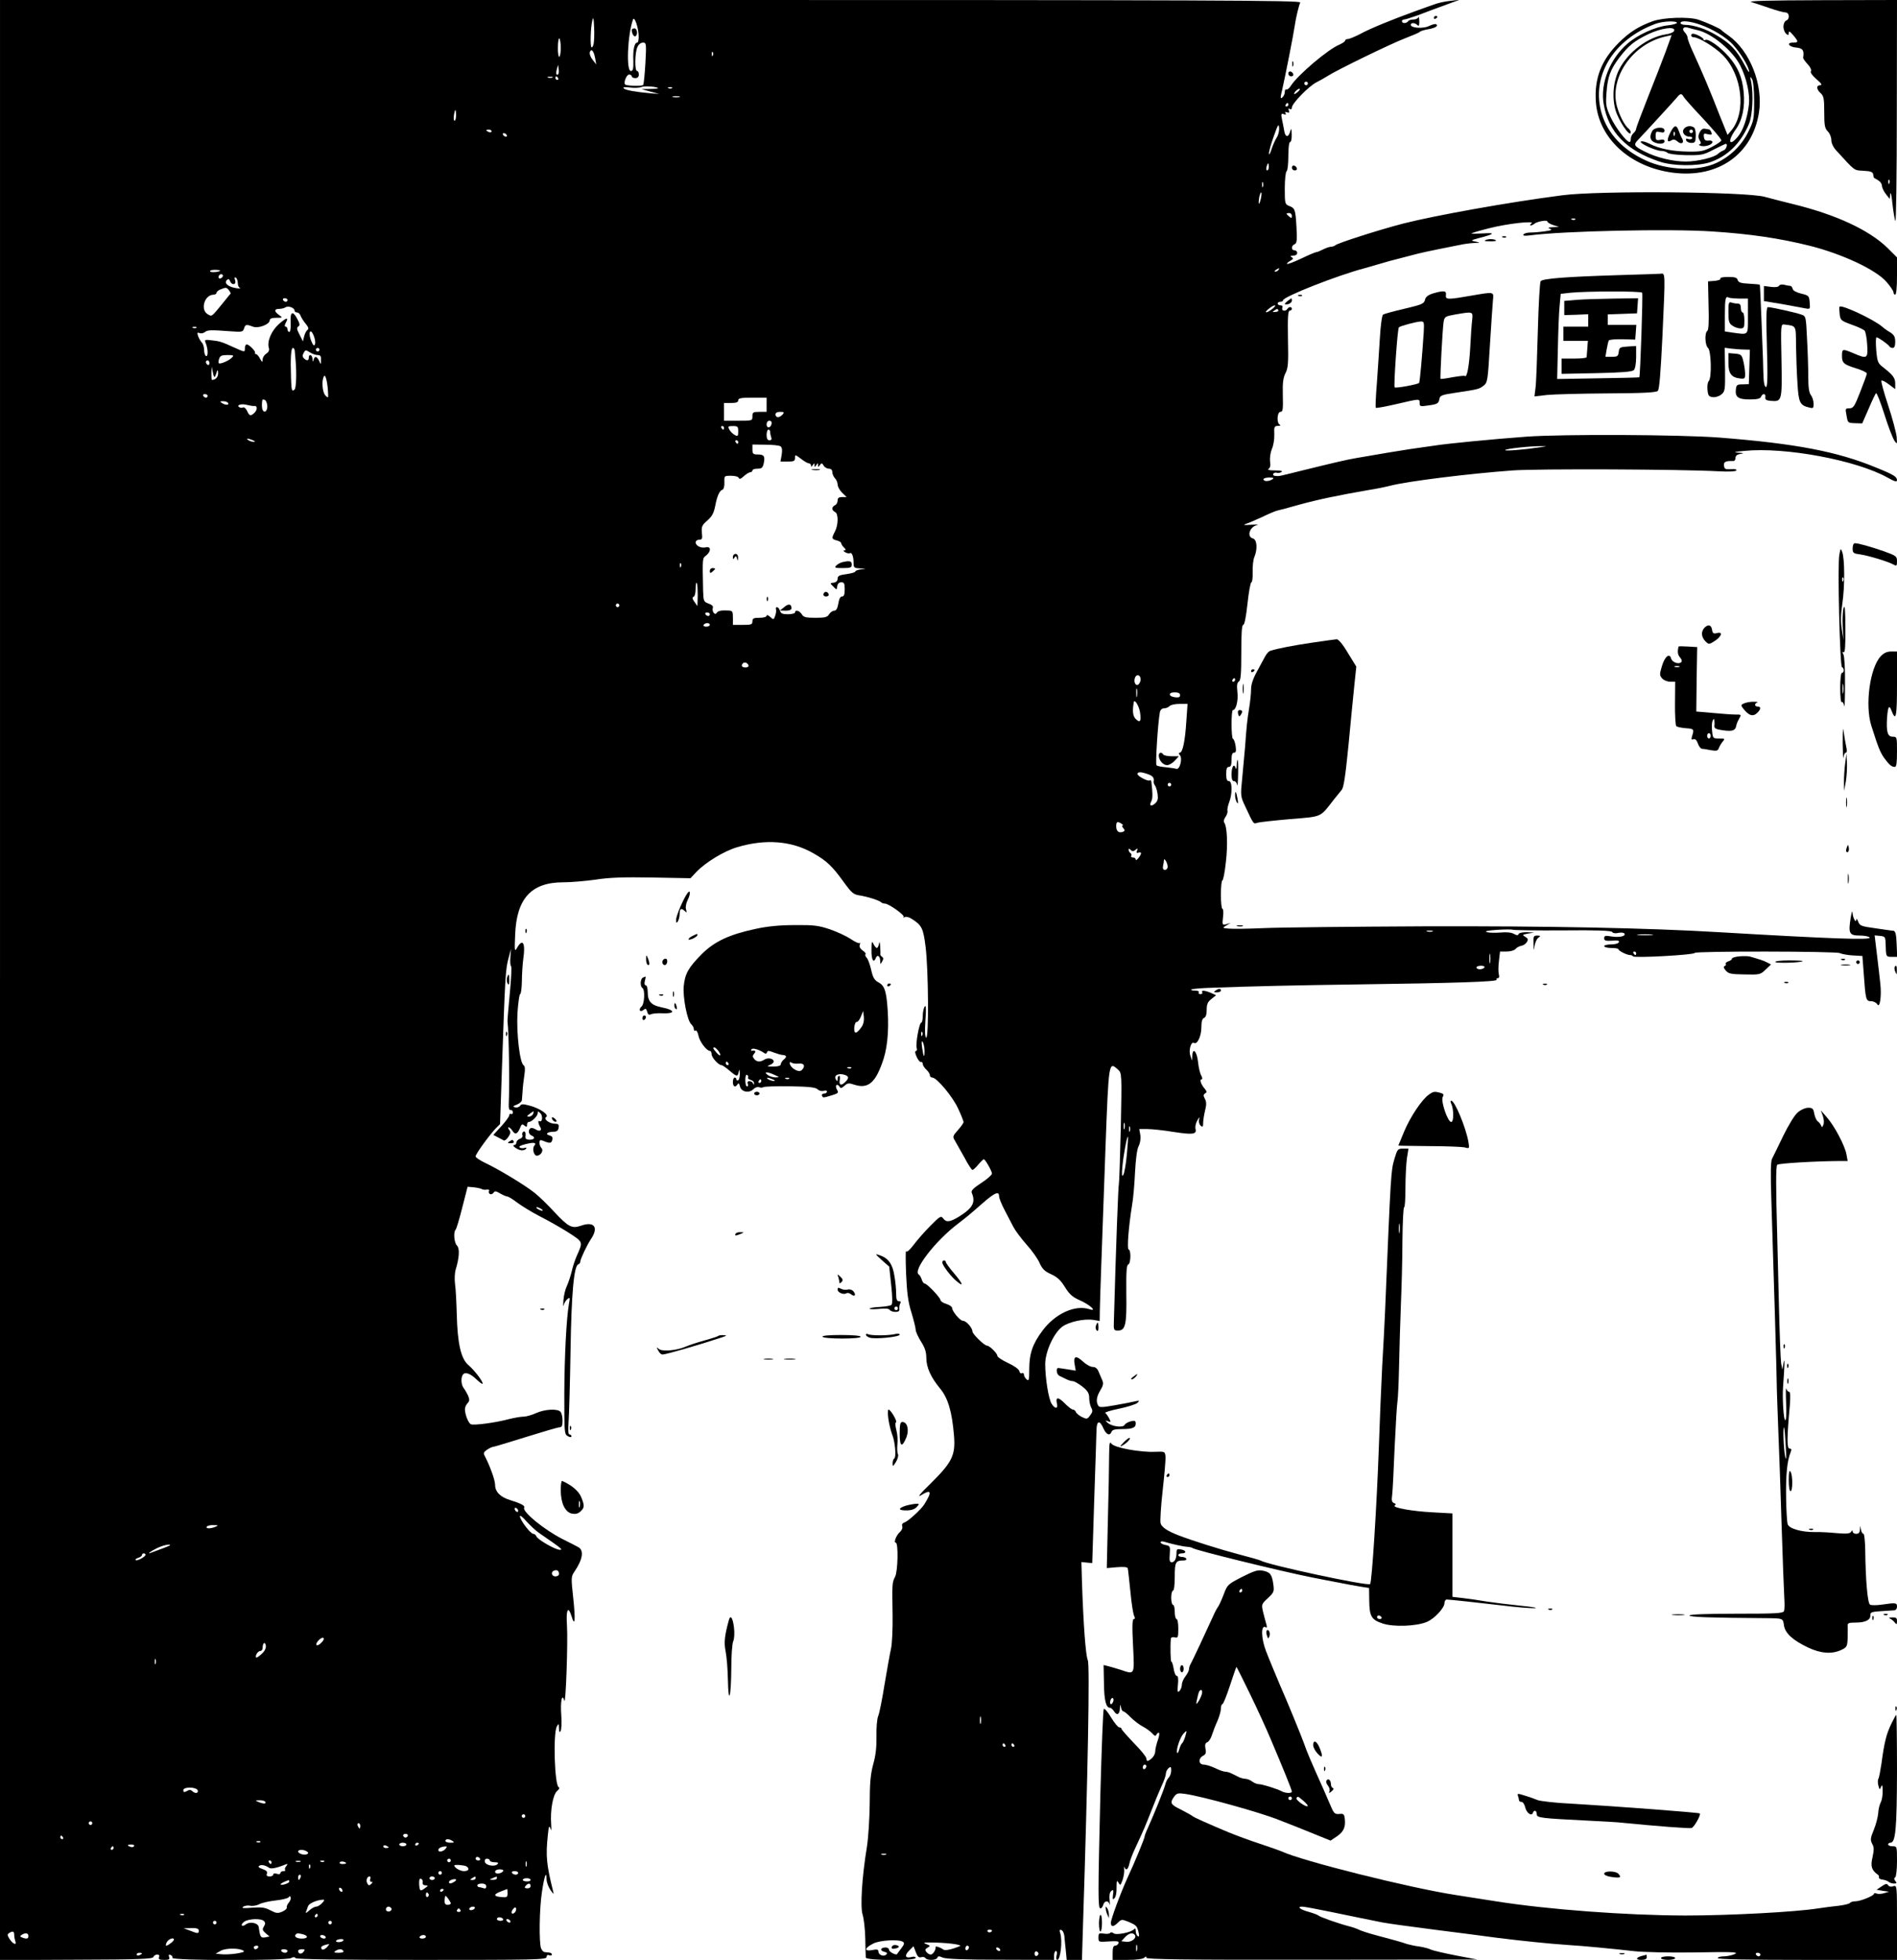 <?xml version="1.0" standalone="no"?>
<!DOCTYPE svg PUBLIC "-//W3C//DTD SVG 20010904//EN"
 "http://www.w3.org/TR/2001/REC-SVG-20010904/DTD/svg10.dtd">
<svg version="1.0" xmlns="http://www.w3.org/2000/svg"
 width="1069pt" height="1104pt" viewBox="0 0 1069 1104"
 preserveAspectRatio="xMidYMid meet">
<g transform="translate(0,1104) scale(0.1,-0.1)"
fill="#000000" stroke="none">
<path d="M0 5519 l0 -5520 429 2 c354 1 431 4 435 15 3 8 13 14 22 14 10 0 14
-5 10 -15 -4 -12 3 -15 29 -15 28 0 33 3 28 16 -4 12 -2 15 8 12 8 -3 13 -11
11 -17 -3 -15 640 -16 668 -1 13 7 21 7 25 0 4 -7 251 -10 711 -10 640 0 704
1 704 16 0 10 6 14 15 10 8 -3 15 -1 15 4 0 6 -7 11 -15 11 -8 1 -20 2 -26 3
-7 0 -15 10 -20 21 -12 32 -10 222 5 318 13 89 26 124 26 71 0 -16 10 -42 21
-59 20 -28 21 -29 15 -5 -37 149 -41 197 -29 311 5 52 8 59 15 39 5 -17 6 -10
4 24 -6 79 10 168 34 188 11 9 15 18 9 20 -24 8 -33 305 -11 343 10 18 11 18
12 -10 0 -21 3 -26 9 -16 5 8 7 47 4 87 -6 80 4 130 17 84 8 -31 21 329 15
424 -6 87 6 114 25 54 20 -66 24 -27 10 103 -12 111 -12 118 7 146 48 70 55
122 20 139 -12 7 -51 26 -86 44 -102 51 -231 156 -217 178 6 10 -18 23 -79 42
-56 17 -85 47 -85 86 0 27 -30 109 -60 166 -7 12 -3 20 15 32 13 9 29 16 34
16 5 0 88 25 184 55 96 30 181 55 190 55 13 0 17 9 17 38 0 21 -5 43 -12 50
-18 18 -88 14 -137 -8 -24 -11 -56 -20 -72 -20 -15 0 -54 -7 -86 -15 -71 -19
-191 -35 -209 -28 -14 5 -34 55 -34 85 0 11 7 26 15 34 11 12 12 20 3 42 -7
15 -18 34 -25 43 -14 17 -17 57 -5 75 12 18 42 8 78 -27 19 -18 34 -28 34 -23
0 15 -47 76 -81 105 -41 35 -61 120 -65 284 -2 72 -6 150 -10 174 -3 24 -2 60
4 80 21 69 23 119 7 135 -16 15 -21 77 -7 90 4 4 21 60 37 124 l30 117 35 -3
c19 -2 40 -7 45 -10 6 -4 18 -5 29 -3 10 1 15 -2 12 -7 -4 -6 -1 -14 5 -18 6
-3 15 0 20 7 7 11 13 11 38 -4 16 -9 34 -17 40 -17 6 0 32 -16 58 -36 26 -19
83 -54 126 -76 44 -22 116 -63 159 -90 86 -56 84 -51 48 -133 -10 -22 -23 -62
-29 -90 -7 -27 -19 -63 -27 -80 -8 -16 -17 -52 -19 -80 -2 -27 -2 -40 1 -28 3
12 12 27 21 35 15 12 16 9 9 -27 -14 -84 -25 -288 -26 -507 0 -218 0 -227 20
-238 13 -7 20 -7 20 0 0 5 -5 10 -11 10 -7 0 -8 23 -5 68 3 37 8 216 11 397 5
328 19 485 44 493 6 2 11 9 11 15 0 14 38 94 60 127 45 66 19 102 -55 76 -52
-18 -71 -9 -154 80 -35 38 -84 86 -110 106 -54 43 -203 133 -278 168 -29 14
-53 30 -53 36 0 13 73 114 112 156 l26 26 11 324 c17 500 20 549 36 608 l15
55 -4 -47 c-2 -26 0 -48 4 -50 4 -2 1 -70 -7 -153 -8 -82 -14 -154 -13 -160 8
-56 12 -361 7 -465 -1 -23 2 -34 11 -33 6 2 12 -4 12 -13 0 -8 -4 -12 -10 -9
-5 3 -10 0 -10 -7 0 -7 -20 -35 -45 -62 l-45 -49 25 -13 c14 -7 29 -15 34 -18
5 -3 16 6 26 20 13 20 14 28 4 40 -6 8 -7 14 -3 14 5 0 15 -9 22 -20 15 -24
29 -18 43 17 8 21 12 23 24 13 12 -10 15 -9 15 4 0 9 4 16 10 16 16 0 50 33
50 49 0 13 2 13 15 0 16 -15 11 -54 -5 -44 -10 6 -7 -15 4 -33 12 -20 -2 -28
-25 -14 -11 7 -24 10 -29 7 -15 -9 -12 -35 5 -41 24 -10 17 -24 -10 -24 -15 0
-25 5 -24 13 3 25 -1 38 -12 32 -6 -4 -8 -13 -5 -20 3 -8 -4 -17 -15 -20 -10
-4 -19 -13 -19 -21 0 -8 -6 -14 -12 -14 -20 -1 23 -30 43 -30 10 0 21 4 24 10
3 5 0 7 -9 4 -8 -3 -21 -2 -27 2 -8 5 4 12 32 19 49 12 65 9 50 -9 -13 -15 -3
-56 14 -56 22 0 40 29 27 42 -7 7 -12 21 -12 31 0 14 4 17 18 12 40 -17 49
-16 54 3 4 15 0 22 -15 26 -27 7 -14 20 21 21 20 0 28 6 30 23 3 17 -1 22 -20
22 -32 0 -68 27 -50 38 18 12 -36 49 -93 64 -38 10 -48 10 -54 -1 -5 -7 -17
-11 -27 -9 -16 4 -15 7 9 16 15 6 27 17 28 24 1 7 2 31 4 53 1 22 6 62 10 89
5 33 4 50 -4 55 -22 14 -41 179 -35 294 4 59 11 107 15 107 5 0 9 33 10 73 0
39 4 97 8 127 13 87 -3 116 -34 63 -15 -27 -16 -23 -12 72 8 204 91 295 271
295 43 0 125 7 182 15 76 12 159 15 319 12 l216 -4 32 34 c52 55 157 119 232
141 158 47 304 36 426 -33 78 -44 109 -74 174 -164 44 -61 55 -70 90 -75 44
-7 111 -28 121 -39 4 -4 14 -7 21 -7 21 0 114 -66 105 -75 -4 -5 -1 -5 6 -1 7
4 25 0 40 -10 57 -36 65 -53 78 -158 16 -128 19 -520 3 -511 -7 5 -8 38 -4 99
5 65 3 87 -4 76 -6 -8 -11 -32 -11 -52 0 -21 -4 -38 -8 -38 -12 0 -34 -124
-26 -144 3 -9 1 -16 -4 -16 -7 0 -6 -12 3 -32 8 -18 19 -32 25 -30 5 1 10 -4
10 -11 0 -8 9 -22 20 -32 11 -10 20 -24 20 -32 0 -7 6 -13 14 -13 25 0 116
-109 146 -176 17 -36 30 -70 30 -75 0 -4 -14 -25 -32 -45 -29 -32 -30 -38 -18
-57 7 -12 31 -55 53 -94 21 -40 42 -73 47 -73 5 0 20 14 33 30 14 17 28 30 31
30 8 0 46 -67 46 -81 -1 -8 -28 -32 -61 -53 -44 -29 -58 -43 -53 -55 23 -54 6
-86 -73 -135 -50 -30 -71 -33 -88 -9 -12 16 -19 12 -72 -42 -33 -33 -75 -81
-95 -108 -23 -30 -38 -43 -42 -35 -3 7 -3 -50 0 -127 5 -108 11 -158 30 -218
13 -43 24 -87 24 -97 0 -11 14 -41 30 -67 22 -34 30 -59 30 -92 0 -53 25 -109
78 -173 44 -53 67 -130 78 -265 9 -110 -10 -149 -130 -268 -66 -64 -80 -83
-53 -66 56 34 60 18 15 -54 -19 -29 -90 -94 -111 -101 -12 -4 -16 -12 -13 -21
4 -9 -2 -23 -12 -32 -21 -18 -38 -61 -24 -61 15 0 12 -161 -4 -192 -17 -33
-17 -38 -14 -220 1 -75 -3 -159 -9 -185 -6 -26 -22 -116 -36 -199 -13 -82 -29
-163 -36 -180 -7 -16 -11 -66 -10 -115 1 -60 -4 -107 -18 -156 -15 -55 -20
-106 -20 -225 -1 -84 -8 -193 -16 -243 -28 -170 -38 -336 -24 -380 7 -22 14
-83 15 -135 1 -52 2 -101 3 -107 1 -17 281 -19 281 -2 0 7 -10 9 -24 5 -35 -9
-41 9 -12 37 l24 24 13 -34 c9 -24 17 -32 30 -28 10 3 20 1 24 -5 9 -14 62
-13 67 2 4 10 10 10 30 1 18 -8 120 -12 327 -12 l301 -1 0 25 c0 14 5 25 10
25 6 0 8 -11 4 -25 -3 -14 -2 -25 4 -25 18 0 30 107 17 149 -6 18 -5 23 6 19
8 -2 15 -18 17 -34 1 -16 5 -53 8 -81 l5 -53 43 0 43 0 6 197 c27 836 39 1467
27 1491 -12 26 -25 203 -33 445 l-3 108 30 -3 31 -3 11 350 c7 193 12 372 13
398 1 56 18 60 40 9 16 -34 35 -42 45 -17 4 11 20 15 55 15 62 0 81 7 81 31 0
16 -5 18 -27 13 -16 -4 -32 -13 -36 -21 -10 -17 -75 -8 -97 14 -13 12 -13 13
4 7 17 -6 17 -5 6 17 -7 13 -17 27 -22 30 -5 3 30 14 79 24 48 10 95 25 103
33 13 13 11 14 -15 8 -16 -4 -68 -14 -114 -22 -69 -12 -86 -13 -92 -2 -14 22
-10 51 12 87 16 26 18 39 11 55 -5 12 -14 33 -21 49 -7 18 -18 27 -33 27 -13
0 -38 14 -56 31 -39 36 -55 30 -46 -17 l6 -35 -43 7 c-24 4 -48 7 -54 8 -16 2
-12 -36 5 -44 8 -4 25 -12 37 -18 13 -7 30 -12 38 -12 9 0 33 -14 55 -31 30
-24 38 -38 38 -64 0 -18 5 -42 11 -54 10 -17 8 -26 -6 -44 -16 -22 -19 -22
-46 -9 -16 8 -31 20 -34 28 -3 8 -11 14 -17 14 -7 0 -27 16 -46 35 -36 37 -53
37 -44 -1 8 -31 -11 -32 -30 -1 -17 26 -36 144 -36 223 0 69 47 173 95 210 37
28 124 47 176 39 l36 -6 1 68 c1 65 11 328 32 918 18 478 18 477 70 430 22
-20 22 -22 16 -329 -4 -170 -9 -312 -11 -316 -3 -5 -16 -336 -28 -770 -2 -52
-1 -55 23 -55 42 0 50 33 47 209 -1 120 1 160 11 163 14 5 17 80 2 85 -10 3 0
130 20 253 6 33 13 114 16 180 4 75 11 130 20 148 9 17 13 42 10 63 l-6 34 46
0 c26 0 91 -7 146 -16 110 -17 133 -14 125 17 -3 11 1 32 10 47 12 22 14 23
10 5 -3 -12 1 -27 9 -34 11 -9 14 -6 14 15 0 15 5 47 11 71 8 32 8 48 -1 65
-10 18 -9 24 1 31 11 6 10 11 -2 26 -21 24 -31 53 -18 53 6 0 5 9 -2 22 -7 12
-15 47 -18 77 -6 58 -30 84 -32 34 l-1 -28 -10 28 c-11 31 4 83 21 72 18 -10
41 39 41 88 0 33 5 49 15 53 10 4 15 20 15 46 0 32 6 45 27 61 l26 21 -29 13
c-36 15 -57 16 -49 3 3 -5 -1 -10 -10 -10 -9 0 -13 5 -10 10 4 6 -5 10 -21 10
-15 0 -25 3 -21 6 3 3 43 7 89 9 262 10 507 15 863 20 521 7 776 15 769 26 -3
5 0 9 7 9 7 0 9 9 5 23 -3 12 -3 46 1 75 l6 52 37 0 c21 0 43 6 50 14 6 8 21
16 32 18 12 2 26 11 32 21 9 15 7 20 -9 30 -18 11 -17 12 15 18 l35 6 -42 2
c-23 0 -43 -4 -45 -10 -3 -9 -10 -9 -28 1 -14 8 -43 10 -74 7 -28 -2 -62 -2
-76 2 -17 5 -1 9 55 13 44 3 84 3 88 1 5 -3 132 -5 282 -4 191 2 275 -1 280
-9 4 -7 19 -9 35 -5 15 3 31 2 34 -4 10 -15 -30 -23 -74 -16 -34 6 -40 4 -40
-10 0 -14 8 -16 44 -14 32 3 42 1 39 -8 -3 -8 -22 -13 -44 -13 -21 0 -39 -4
-39 -10 0 -5 18 -10 40 -10 22 0 40 -3 40 -7 0 -9 48 -33 66 -33 7 0 14 -3 16
-7 4 -11 348 8 348 19 0 11 797 10 818 -1 10 -5 42 -11 72 -13 l55 -3 8 -105
c10 -141 12 -150 42 -150 13 0 28 -8 34 -17 14 -26 25 46 17 116 -3 31 -12
105 -19 164 l-13 108 31 -3 c28 -3 30 -5 31 -48 2 -69 2 -70 34 -70 l31 0 -3
72 c-2 56 -7 73 -18 75 -8 0 -54 7 -102 14 -80 11 -88 14 -97 38 -5 14 -10 19
-10 11 -2 -24 -20 10 -22 40 -1 14 -5 0 -10 -30 -14 -88 -8 -100 51 -100 27 0
52 -5 56 -11 9 -15 -202 -8 -851 30 -404 24 -959 35 -1660 33 -407 -2 -812 -6
-900 -10 -88 -4 -178 -5 -199 -3 -39 3 -39 4 -15 18 l24 14 -24 -7 c-23 -6
-24 -5 -19 40 3 25 2 46 -3 46 -5 0 -9 36 -9 80 0 44 4 80 8 80 5 0 14 46 20
103 12 100 7 201 -9 223 -5 6 -2 20 7 32 9 13 13 28 11 35 -2 6 2 27 9 46 19
47 19 121 -1 121 -11 0 -15 11 -15 40 0 29 4 40 15 40 11 0 15 11 15 40 0 28
4 40 14 40 11 0 13 9 9 38 -3 20 -10 39 -15 40 -10 4 -11 162 0 162 17 0 31
54 25 102 -4 37 -2 52 8 59 11 6 14 41 14 164 0 108 3 155 11 155 7 0 16 46
24 120 7 66 17 120 22 120 5 0 8 26 7 58 -1 31 3 70 10 85 19 47 14 98 -9 104
-36 10 -18 66 25 76 11 3 -5 3 -35 1 -40 -3 -48 -2 -29 5 14 4 55 22 90 38 35
17 73 33 84 36 11 2 70 18 130 35 102 28 221 53 390 82 39 6 93 17 120 24 97
25 442 68 690 86 142 10 943 7 1162 -5 54 -3 94 -1 98 5 3 6 -9 9 -31 7 -32
-2 -37 1 -39 21 -2 21 9 26 53 25 6 -1 12 7 12 17 0 13 9 20 28 23 22 3 19 5
-13 7 -30 2 -22 5 35 10 228 23 632 -52 808 -151 37 -21 52 -25 52 -15 0 20
-16 31 -115 71 -219 91 -453 136 -885 170 -223 17 -886 20 -1090 5 -189 -14
-448 -39 -515 -50 -33 -5 -96 -14 -140 -20 -72 -11 -138 -22 -300 -50 -54 -9
-126 -26 -309 -71 -133 -33 -125 -32 -149 -30 -10 0 -15 6 -12 12 4 6 13 8 19
6 7 -3 19 -1 27 4 9 6 -3 9 -36 9 -32 0 -45 3 -36 9 9 6 12 20 8 42 -2 20 2
49 10 69 9 19 15 56 14 83 -2 43 0 47 21 48 13 0 17 3 11 6 -20 7 -17 73 3 73
13 0 15 14 13 93 -2 71 2 99 15 125 15 29 17 57 14 193 -2 122 0 159 10 159 6
0 12 5 12 10 0 6 -4 10 -9 10 -6 0 -13 -4 -16 -10 -10 -16 -35 -12 -29 5 4 9
0 15 -10 15 -9 0 -16 5 -16 10 0 6 7 10 15 10 8 0 15 3 15 8 0 20 307 141 460
181 25 7 65 19 90 26 25 8 74 21 110 30 36 9 81 21 100 26 19 5 71 16 115 25
44 9 98 20 120 24 22 5 58 10 80 11 38 1 38 2 10 8 -29 6 -28 7 20 20 89 23
95 31 21 26 -38 -2 -67 -2 -64 0 3 3 47 16 99 29 105 27 264 44 239 27 -8 -6
-10 -11 -4 -11 5 0 14 4 20 9 14 13 74 24 74 13 0 -5 15 -14 33 -20 l32 -10
-35 -2 c-27 -1 -31 -3 -15 -9 14 -6 7 -9 -29 -14 -27 -4 -64 -7 -82 -7 -18 0
-36 -5 -39 -11 -5 -7 7 -9 36 -5 189 25 794 38 1029 22 214 -14 377 -38 550
-81 182 -46 370 -134 430 -202 22 -25 40 -52 40 -59 0 -8 5 -14 10 -14 6 0 10
42 10 105 l0 105 -53 53 c-105 102 -291 188 -532 247 -71 18 -144 36 -160 41
-102 29 -933 36 -1140 9 -303 -39 -720 -114 -900 -160 -138 -36 -365 -109
-379 -121 -6 -5 -17 -9 -25 -9 -9 0 -29 -7 -45 -15 -15 -8 -32 -15 -37 -15 -5
0 -44 -16 -85 -36 -42 -20 -78 -33 -81 -31 -2 3 5 11 17 17 18 10 20 14 9 21
-10 6 -8 9 9 9 13 0 22 6 22 15 0 8 -7 15 -15 15 -20 0 -19 26 0 34 13 5 15
21 11 96 -6 101 -8 107 -42 120 -23 9 -24 14 -24 99 0 49 5 93 10 96 6 3 10
42 10 86 0 46 4 79 10 79 6 0 10 19 9 43 -1 33 -2 37 -8 18 -10 -37 -28 -36
-34 1 -3 18 -9 48 -13 67 -6 29 -4 33 10 28 11 -5 15 -3 10 5 -5 7 -2 9 9 5
12 -4 14 -2 10 10 -4 11 -2 14 5 9 7 -4 12 -1 12 8 0 23 95 120 138 142 20 10
48 26 62 35 50 33 367 187 440 214 41 16 77 31 80 35 3 4 24 11 47 15 42 7 61
19 45 29 -4 2 -22 -2 -40 -11 -33 -16 -102 -11 -102 7 0 14 24 12 37 -1 9 -9
11 -3 11 22 -1 19 -3 28 -5 22 -3 -7 -15 -13 -28 -13 -13 0 -27 -4 -30 -10 -3
-5 -13 -10 -21 -10 -8 0 -14 5 -14 10 0 6 6 10 12 10 7 0 42 11 78 24 36 14
103 39 150 56 l85 31 -53 -6 c-30 -3 -70 -12 -90 -20 -21 -7 -71 -25 -112 -40
-124 -45 -250 -96 -306 -127 -30 -15 -60 -28 -69 -28 -8 0 -15 -4 -15 -9 0 -5
-14 -14 -31 -22 -65 -26 -236 -172 -274 -231 -9 -15 -21 -25 -26 -22 -5 3 -9
-4 -9 -14 0 -11 -6 -25 -14 -31 -12 -10 -12 -3 1 51 16 70 62 303 70 358 5 36
20 101 30 126 4 12 -479 14 -3661 14 l-3666 0 0 -5521z m3345 5273 c-3 -14 -9
-22 -12 -18 -8 8 -5 112 5 151 5 23 8 14 10 -40 2 -38 0 -80 -3 -93z m254 46
c1 -21 -3 -38 -8 -38 -16 0 -25 -41 -22 -102 1 -46 -2 -58 -14 -58 -27 0 -19
202 12 290 8 22 31 -46 32 -92z m-439 -69 c0 -27 -4 -49 -9 -49 -4 0 -8 24 -7
54 0 30 4 52 8 50 4 -3 8 -27 8 -55z m477 -85 c-4 -64 -9 -119 -13 -123 -7 -7
-94 -5 -101 3 -11 10 8 56 22 56 8 0 15 -4 15 -10 0 -5 9 -10 20 -10 13 0 20
7 20 20 0 11 -4 20 -10 20 -14 0 -13 103 2 135 6 14 19 25 31 25 19 0 20 -5
14 -116z m-283 27 l6 -34 -21 27 c-12 15 -18 33 -15 43 9 22 22 6 30 -36z
m663 17 c-3 -8 -6 -5 -6 6 -1 11 2 17 5 13 3 -3 4 -12 1 -19z m-871 -106 c-11
-10 -15 4 -8 28 l7 25 3 -23 c2 -13 1 -26 -2 -30z m-33 -19 c-7 -2 -19 -2 -25
0 -7 3 -2 5 12 5 14 0 19 -2 13 -5z m32 -3 c3 -5 1 -10 -4 -10 -6 0 -11 5 -11
10 0 6 2 10 4 10 3 0 8 -4 11 -10z m4225 -30 c0 -5 -4 -10 -10 -10 -5 0 -10 5
-10 10 0 6 5 10 10 10 6 0 10 -4 10 -10z m-3661 -26 c2 -2 -18 -5 -45 -5 l-49
-1 50 -14 50 -13 -45 3 c-89 8 -145 18 -155 28 -7 7 4 9 35 5 25 -3 54 -2 65
3 18 7 84 2 94 -6z m78 0 c-3 -3 -12 -4 -19 -1 -8 3 -5 6 6 6 11 1 17 -2 13
-5z m3529 -19 c-8 -8 -18 -15 -22 -15 -3 0 -1 7 6 15 7 8 17 15 22 15 5 0 3
-7 -6 -15z m-3488 -32 c-10 -2 -26 -2 -35 0 -10 3 -2 5 17 5 19 0 27 -2 18 -5z
m3432 -43 c0 -5 -5 -10 -11 -10 -5 0 -7 5 -4 10 3 6 8 10 11 10 2 0 4 -4 4
-10z m-4690 -60 c0 -16 -4 -30 -8 -30 -5 0 -7 14 -4 30 2 17 6 30 8 30 2 0 4
-13 4 -30z m4625 -124 c-9 -14 -23 -45 -30 -68 -8 -24 -14 -34 -14 -23 -1 10
11 54 27 97 23 66 28 74 30 49 2 -16 -4 -41 -13 -55z m-4425 34 c0 -5 -7 -7
-15 -4 -8 4 -15 8 -15 10 0 2 7 4 15 4 8 0 15 -4 15 -10z m85 -20 c3 -5 2 -10
-4 -10 -5 0 -13 5 -16 10 -3 6 -2 10 4 10 5 0 13 -4 16 -10z m4295 -180 c0
-11 -4 -20 -9 -20 -5 0 -7 9 -4 20 3 11 7 20 9 20 2 0 4 -9 4 -20z m-33 -112
c-3 -7 -5 -2 -5 12 0 14 2 19 5 13 2 -7 2 -19 0 -25z m-12 -68 c-4 -17 -9 -30
-11 -27 -2 2 -1 18 2 36 4 17 9 30 11 27 3 -2 2 -19 -2 -36z m175 -96 c0 -14
-3 -14 -15 -4 -8 7 -15 14 -15 16 0 2 7 4 15 4 8 0 15 -7 15 -16z m1597 -20
c-3 -3 -12 -4 -19 -1 -8 3 -5 6 6 6 11 1 17 -2 13 -5z m-1672 -284 c-3 -5 -12
-10 -18 -10 -7 0 -6 4 3 10 19 12 23 12 15 0z m-5965 -4 c0 -8 -51 -13 -56 -5
-3 5 9 9 25 9 17 0 31 -2 31 -4z m11 -39 c-13 -13 -26 -3 -16 12 3 6 11 8 17
5 6 -4 6 -10 -1 -17z m89 -32 c0 -13 6 -26 13 -28 6 -3 -4 -3 -23 0 -44 7 -69
28 -52 45 9 9 13 7 18 -5 10 -26 37 -22 29 4 -5 15 -4 19 4 15 6 -4 11 -18 11
-31z m-50 -40 c7 -9 11 -17 9 -20 -3 -2 -18 -21 -34 -41 -75 -92 -70 -88 -93
-75 -45 24 -21 110 31 111 9 0 17 5 17 10 0 6 10 15 23 20 31 12 33 12 47 -5z
m330 -55 c0 -5 -4 -10 -9 -10 -6 0 -13 5 -16 10 -3 6 1 10 9 10 9 0 16 -4 16
-10z m40 -60 c0 -6 6 -10 14 -10 7 0 16 -8 19 -17 4 -10 16 -31 29 -46 16 -19
19 -30 11 -35 -6 -4 -15 -20 -19 -36 l-7 -29 -19 38 c-16 30 -17 39 -7 46 10
6 9 15 -6 43 -26 49 -41 40 -37 -23 1 -30 -2 -51 -8 -51 -5 0 -10 7 -10 15 0
8 -5 15 -10 15 -7 0 -7 7 0 21 19 34 5 32 -39 -7 -43 -39 -67 -98 -56 -134 4
-13 -1 -23 -14 -32 -12 -7 -21 -22 -21 -33 -1 -18 -2 -17 -15 5 -7 14 -17 25
-22 25 -4 0 -7 3 -6 8 4 9 -34 47 -47 47 -5 0 -10 -9 -10 -20 0 -25 1 -25 -57
1 -74 34 -85 37 -130 42 -41 5 -42 4 -32 -20 12 -32 12 -76 -1 -68 -5 3 -10
19 -10 35 0 16 -6 35 -14 42 -7 8 -16 24 -20 36 -6 17 -4 21 8 16 9 -4 22 -1
30 5 15 13 35 13 143 5 66 -5 72 -4 78 15 7 24 13 25 50 11 31 -12 95 13 95
36 0 9 12 14 37 14 37 0 37 0 15 16 -28 20 -28 34 1 34 12 0 29 4 36 9 16 10
51 -3 51 -19z m5510 10 c-33 -26 -52 -25 -21 0 13 11 28 20 35 20 6 0 0 -9
-14 -20z m34 -8 c2 -4 -5 -9 -17 -9 -17 -2 -19 0 -7 7 18 12 18 12 24 2z
m-6097 -98 c-3 -3 -12 -4 -19 -1 -8 3 -5 6 6 6 11 1 17 -2 13 -5z m668 -93
c-5 -12 -10 -8 -21 18 -8 19 -12 42 -8 50 9 22 37 -46 29 -68z m-114 -38 c1
-10 3 -36 5 -58 6 -71 3 -150 -6 -159 -15 -15 -18 -5 -20 64 -4 112 0 170 10
170 6 0 11 -8 11 -17z m139 7 c0 -5 -4 -10 -10 -10 -5 0 -10 5 -10 10 0 6 5
10 10 10 6 0 10 -4 10 -10z m-10 -30 c15 0 20 -6 19 -27 0 -28 -1 -28 -11 -5
-13 26 -25 28 -31 5 -4 -14 -5 -12 -6 5 -1 24 -21 31 -21 7 0 -18 -12 -19 -28
-3 -8 8 -8 17 -1 30 10 18 12 18 34 4 14 -9 33 -16 45 -16z m-484 -15 c-16
-17 -66 -38 -73 -31 -3 2 -2 14 2 25 5 17 15 21 46 21 36 0 39 -2 25 -15z
m-126 -31 c0 -8 -4 -12 -10 -9 -5 3 -10 10 -10 16 0 5 5 9 10 9 6 0 10 -7 10
-16z m32 -74 c4 8 9 22 11 30 3 8 6 3 6 -11 1 -23 -14 -39 -35 -39 -2 0 -3 17
-3 38 l2 37 7 -35 c4 -22 9 -29 12 -20z m637 -100 c1 -22 0 -23 -15 -8 -18 18
-23 86 -8 109 9 14 21 -42 23 -101z m-679 -10 c0 -5 -4 -10 -9 -10 -6 0 -13 5
-16 10 -3 6 1 10 9 10 9 0 16 -4 16 -10z m3150 -50 l0 -40 -40 0 c-36 0 -40
-2 -40 -25 0 -25 -1 -25 -80 -25 l-80 0 0 50 0 50 40 0 c29 0 40 4 40 15 0 12
16 15 80 15 l80 0 0 -40z m-2814 -3 c3 -29 -14 -47 -25 -28 -6 9 -7 39 -2 59
1 2 6 2 12 0 7 -2 13 -16 15 -31z m-221 13 c8 -13 -15 -13 -35 0 -12 8 -11 10
7 10 12 0 25 -4 28 -10z m147 -17 c18 4 20 -20 3 -37 -22 -22 -30 -20 -43 10
-7 14 -17 22 -22 19 -6 -3 -15 -3 -21 1 -20 12 12 22 43 13 17 -4 35 -7 40 -6z
m2978 -48 c-7 -8 -19 -15 -26 -15 -8 0 -14 7 -14 15 0 10 10 15 26 15 22 0 25
-2 14 -15z m-62 -52 c-5 -25 -28 -28 -28 -4 0 12 6 21 16 21 9 0 14 -7 12 -17z
m-268 -23 c0 -5 -2 -10 -4 -10 -3 0 -8 5 -11 10 -3 6 -1 10 4 10 6 0 11 -4 11
-10z m80 -20 c0 -27 -2 -30 -20 -20 -11 6 -24 19 -30 30 -10 18 -7 20 20 20
27 0 30 -3 30 -30z m180 -4 c0 -8 3 -21 6 -30 4 -11 1 -16 -10 -16 -11 0 -16
9 -16 30 0 17 5 30 10 30 6 0 10 -6 10 -14z m-2915 -46 c13 -6 15 -9 5 -9 -8
0 -22 4 -30 9 -18 12 -2 12 25 0z m2735 -10 c0 -5 -2 -10 -4 -10 -3 0 -8 5
-11 10 -3 6 -1 10 4 10 6 0 11 -4 11 -10z m238 -24 c9 -6 11 -20 7 -47 l-7
-39 41 0 c35 0 41 3 41 21 0 19 1 19 33 -5 19 -15 39 -26 45 -26 7 0 12 -6 12
-12 0 -9 4 -8 10 2 9 13 10 13 10 0 0 -13 1 -13 10 0 9 13 10 13 10 0 0 -13 1
-13 10 0 9 13 12 13 21 -2 5 -10 19 -18 29 -18 13 0 20 -7 20 -19 0 -11 7 -26
15 -35 8 -8 15 -24 15 -35 0 -11 11 -32 25 -46 l26 -25 -26 0 c-18 0 -25 -5
-25 -20 0 -11 -7 -23 -15 -26 -8 -4 -15 -12 -15 -19 0 -7 7 -15 15 -19 20 -7
20 -72 0 -110 -20 -38 -19 -43 10 -50 14 -4 25 -10 25 -15 0 -5 7 -17 16 -25
12 -12 12 -16 2 -16 -8 0 -6 -4 5 -11 9 -5 21 -8 26 -5 11 7 21 -18 21 -55 0
-27 3 -29 38 -31 36 -1 36 -1 5 -5 -18 -2 -33 -8 -33 -12 0 -5 -22 -11 -50
-15 -40 -5 -50 -10 -50 -26 0 -12 -8 -20 -22 -22 -22 -3 -22 -3 -2 -22 19 -20
19 -20 22 2 2 14 10 22 23 22 16 0 19 -7 19 -40 0 -29 -4 -40 -15 -40 -10 0
-17 -14 -21 -40 -5 -28 -12 -40 -23 -40 -9 0 -22 -9 -29 -20 -10 -17 -23 -20
-77 -20 -54 0 -67 3 -77 20 -13 21 -38 27 -38 10 0 -5 -18 -10 -39 -10 -31 0
-41 4 -46 20 -3 11 -11 20 -17 20 -5 0 -8 -6 -5 -12 2 -7 0 -24 -5 -37 -8 -23
-9 -23 -28 -6 -11 10 -20 13 -20 7 0 -7 -16 -12 -40 -12 -33 0 -40 -3 -40 -20
0 -18 -7 -20 -55 -20 l-55 0 0 40 c0 37 -2 40 -27 41 -41 2 -57 -2 -65 -14
-10 -16 -28 11 -21 30 3 8 -6 17 -24 23 -28 10 -29 14 -31 73 -4 190 -4 181
17 198 29 23 28 53 -1 46 -26 -7 -58 8 -58 28 0 8 9 15 20 15 17 0 19 6 15 39
-3 35 1 43 31 69 26 23 36 41 44 81 11 58 24 87 42 93 6 2 11 20 10 41 -1 37
-1 37 37 37 23 0 41 -5 44 -12 3 -9 12 -6 29 10 13 12 30 22 36 22 7 0 12 5
12 10 0 6 13 10 29 10 24 0 29 5 35 31 8 40 1 49 -35 49 -25 0 -29 4 -29 28
l0 28 73 -1 c39 0 78 -4 85 -9z m4277 -6 c-94 -14 -200 -22 -193 -15 8 8 138
22 203 22 37 0 37 0 -10 -7z m-1505 -180 c-20 -13 -50 -13 -50 0 0 6 15 10 33
10 24 0 28 -3 17 -10z m-3333 -492 c-3 -8 -6 -5 -6 6 -1 11 2 17 5 13 3 -3 4
-12 1 -19z m94 -129 c1 -19 1 -47 0 -64 l-1 -29 -17 24 c-12 17 -13 25 -5 28
7 2 12 22 12 45 0 48 10 45 11 -4z m-441 -89 c0 -5 -4 -10 -10 -10 -5 0 -10 5
-10 10 0 6 5 10 10 10 6 0 10 -4 10 -10z m510 -50 c0 -5 -4 -10 -9 -10 -6 0
-13 5 -16 10 -3 6 1 10 9 10 9 0 16 -4 16 -10z m0 -60 c0 -5 -9 -10 -21 -10
-11 0 -17 5 -14 10 3 6 13 10 21 10 8 0 14 -4 14 -10z m218 -228 c2 -7 -6 -12
-17 -12 -21 0 -27 11 -14 24 9 9 26 2 31 -12z m2209 -73 c2 -8 -1 -21 -7 -29
-14 -22 -34 2 -25 30 7 23 28 22 32 -1z m533 -9 c0 -5 -5 -10 -11 -10 -5 0 -7
5 -4 10 3 6 8 10 11 10 2 0 4 -4 4 -10z m-553 -92 c-2 -13 -4 -5 -4 17 -1 22
1 32 4 23 2 -10 2 -28 0 -40z m243 6 c0 -11 -8 -14 -27 -12 -39 4 -42 28 -4
28 21 0 31 -5 31 -16z m-226 -95 c8 -51 1 -64 -24 -39 -16 16 -20 43 -11 94 3
22 29 -19 35 -55z m261 -54 c-7 -112 -21 -175 -37 -175 -7 0 -7 -5 1 -14 16
-19 -1 -83 -20 -77 -8 3 -34 6 -59 9 -25 2 -49 7 -53 11 -7 7 8 241 19 299 3
14 12 22 24 22 10 0 25 6 31 13 7 7 32 12 56 12 l45 0 -7 -100z m-216 -296
c28 -10 36 -20 32 -43 -1 -4 2 -13 7 -20 5 -6 12 -27 15 -48 4 -28 1 -40 -14
-54 -23 -20 -35 -13 -21 13 8 15 8 46 0 110 -1 7 -5 10 -9 7 -11 -7 -69 24
-69 36 0 13 20 13 59 -1z m131 -59 c0 -5 -4 -10 -10 -10 -5 0 -10 5 -10 10 0
6 5 10 10 10 6 0 10 -4 10 -10z m-280 -220 c8 -5 11 -10 6 -10 -5 0 -3 -7 4
-15 10 -12 9 -16 -3 -21 -23 -8 -37 4 -37 32 0 26 7 29 30 14z m79 -147 c12
10 14 9 8 -5 -4 -12 -2 -15 9 -11 7 3 14 1 14 -3 -1 -14 -30 -49 -30 -36 0 7
-7 12 -16 12 -8 0 -13 4 -9 9 3 5 1 12 -5 16 -5 3 -10 11 -10 18 0 8 3 8 12
-1 9 -9 15 -9 27 1z m181 -95 c0 -10 -7 -18 -15 -18 -10 0 -14 7 -11 23 3 12
5 27 5 32 2 16 21 -18 21 -37z m1493 -365 c-7 -2 -21 -2 -30 0 -10 3 -4 5 12
5 17 0 24 -2 18 -5z m1235 -20 c-21 -2 -55 -2 -75 0 -21 2 -4 4 37 4 41 0 58
-2 38 -4z m-911 -155 c-2 -13 -4 -3 -4 22 0 25 2 35 4 23 2 -13 2 -33 0 -45z
m823 52 c0 -5 -2 -10 -4 -10 -3 0 -8 5 -11 10 -3 6 -1 10 4 10 6 0 11 -4 11
-10z m-855 -80 c-3 -5 -15 -10 -26 -10 -10 0 -19 5 -19 10 0 6 12 10 26 10 14
0 23 -4 19 -10z m-3168 -382 c-3 -8 -6 -5 -6 6 -1 11 2 17 5 13 3 -3 4 -12 1
-19z m13 -87 c0 -45 -6 -37 -14 19 -4 31 -3 40 4 30 5 -8 10 -30 10 -49z
m-2206 -356 c-4 -8 -14 -15 -23 -15 -14 1 -13 3 3 15 25 19 27 19 20 0z m3333
-82 c-3 -10 -5 -4 -5 12 0 17 2 24 5 18 2 -7 2 -21 0 -30z m30 -15 c-3 -7 -5
-2 -5 12 0 14 2 19 5 13 2 -7 2 -19 0 -25z m-17 -131 c-5 -54 -14 -106 -20
-115 -8 -13 -10 -1 -5 48 6 65 26 173 31 167 2 -1 -1 -47 -6 -100z m-720 -236
c0 -10 14 -45 31 -77 17 -32 39 -76 50 -96 11 -21 44 -65 74 -99 31 -34 64
-81 74 -105 15 -33 29 -46 65 -62 34 -16 53 -33 77 -72 25 -40 42 -56 83 -74
57 -25 102 -66 56 -51 -81 27 -193 -24 -265 -120 -56 -75 -75 -130 -75 -218 0
-61 -2 -68 -15 -57 -8 7 -15 19 -15 27 0 8 -5 11 -11 8 -6 -4 -13 1 -15 12 -3
11 -30 30 -65 46 -32 15 -59 33 -59 40 0 14 -44 57 -58 57 -15 0 -82 65 -82
80 -1 21 -35 60 -54 60 -16 0 -61 54 -61 73 0 7 -15 16 -32 22 -18 5 -33 15
-33 21 0 14 -76 94 -90 94 -5 0 -12 10 -16 23 -4 12 -11 25 -17 28 -34 23 93
188 219 284 56 43 69 54 142 118 69 60 92 69 92 38z m-2580 -71 c8 -5 11 -10
5 -10 -5 0 -17 5 -25 10 -8 5 -10 10 -5 10 6 0 17 -5 25 -10z m-130 -1701 c0
-6 -4 -7 -10 -4 -5 3 -10 11 -10 16 0 6 5 7 10 4 6 -3 10 -11 10 -16z m119
-125 c125 -86 135 -94 116 -94 -26 0 -124 57 -132 75 -3 8 -11 15 -18 15 -16
0 -75 78 -75 99 0 8 16 -5 36 -28 21 -23 53 -54 73 -67z m-1824 36 c-28 -12
-57 -12 -50 0 3 6 21 10 38 9 27 0 29 -2 12 -9z m-290 -119 c-27 -10 -59 -22
-70 -26 -32 -13 -11 4 31 25 21 10 50 19 64 19 17 0 10 -5 -25 -18z m-105 -39
c0 -11 -48 -37 -56 -30 -3 4 4 9 15 13 12 3 21 11 21 16 0 5 5 9 10 9 6 0 10
-4 10 -8z m2330 -108 c0 -8 -9 -14 -20 -14 -22 0 -28 26 -7 33 16 6 27 -1 27
-19z m-1339 -387 c-11 -12 -24 -18 -27 -14 -10 10 27 48 38 41 6 -4 1 -16 -11
-27z m-336 -63 c-15 -14 -29 -23 -31 -21 -9 8 9 37 22 37 8 0 14 8 14 18 0 28
14 37 18 12 2 -13 -6 -31 -23 -46z m-598 -56 c-3 -7 -5 -2 -5 12 0 14 2 19 5
13 2 -7 2 -19 0 -25z m4650 -335 c-3 -10 -5 -2 -5 17 0 19 2 27 5 18 2 -10 2
-26 0 -35z m138 -123 c3 -5 1 -10 -4 -10 -6 0 -11 5 -11 10 0 6 2 10 4 10 3 0
8 -4 11 -10z m50 0 c3 -5 1 -10 -4 -10 -6 0 -11 5 -11 10 0 6 2 10 4 10 3 0 8
-4 11 -10z m-4601 -255 c6 -17 -15 -20 -31 -4 -8 8 -17 8 -30 0 -15 -8 -20 -7
-20 5 0 20 73 19 81 -1z m381 -65 c7 -12 -12 -12 -40 0 -18 8 -17 9 7 9 15 1
30 -3 33 -9z m1465 -80 c0 -5 -4 -10 -10 -10 -5 0 -10 5 -10 10 0 6 5 10 10
10 6 0 10 -4 10 -10z m-2440 -40 c0 -5 -4 -10 -10 -10 -5 0 -10 5 -10 10 0 6
5 10 10 10 6 0 10 -4 10 -10z m1510 -15 c0 -8 -2 -15 -4 -15 -2 0 -6 7 -10 15
-3 8 -1 15 4 15 6 0 10 -7 10 -15z m268 -56 c-2 -6 -8 -10 -13 -10 -5 0 -11 4
-13 10 -2 6 4 11 13 11 9 0 15 -5 13 -11z m-1943 -9 c3 -5 1 -10 -4 -10 -6 0
-11 5 -11 10 0 6 2 10 4 10 3 0 8 -4 11 -10z m2195 -20 c12 -8 9 -10 -12 -10
-16 0 -28 5 -28 10 0 13 20 13 40 0z m-1083 -6 c-3 -3 -12 -4 -19 -1 -8 3 -5
6 6 6 11 1 17 -2 13 -5z m823 -14 c0 -5 -9 -10 -20 -10 -11 0 -20 5 -20 10 0
6 9 10 20 10 11 0 20 -4 20 -10z m70 6 c0 -3 -4 -8 -10 -11 -5 -3 -10 -1 -10
4 0 6 5 11 10 11 6 0 10 -2 10 -4z m-1605 -16 c-3 -5 -12 -7 -20 -3 -21 7 -19
13 6 13 11 0 18 -4 14 -10z m1435 -6 c0 -2 -7 -4 -15 -4 -8 0 -15 4 -15 10 0
5 7 7 15 4 8 -4 15 -8 15 -10z m-1550 -4 c0 -5 -5 -10 -11 -10 -5 0 -7 5 -4
10 3 6 8 10 11 10 2 0 4 -4 4 -10z m1870 -5 c-14 -16 -40 -20 -40 -6 0 10 17
19 39 20 11 1 11 -2 1 -14z m-781 -14 c9 -6 10 -11 2 -15 -14 -9 -51 2 -51 15
0 11 30 12 49 0z m3264 -18 c-7 -2 -19 -2 -25 0 -7 3 -2 5 12 5 14 0 19 -2 13
-5z m-2288 -23 c3 -5 -1 -10 -9 -10 -9 0 -16 5 -16 10 0 6 4 10 9 10 6 0 13
-4 16 -10z m-165 -10 c0 -5 -4 -10 -10 -10 -5 0 -10 5 -10 10 0 6 5 10 10 10
6 0 10 -4 10 -10z m220 0 c0 -5 12 -10 27 -10 19 0 24 -3 16 -11 -16 -16 -67
-7 -71 14 -2 10 3 17 12 17 9 0 16 -4 16 -10z m-1230 -10 c0 -5 -2 -10 -4 -10
-3 0 -8 5 -11 10 -3 6 -1 10 4 10 6 0 11 -4 11 -10z m163 3 c-7 -2 -19 -2 -25
0 -7 3 -2 5 12 5 14 0 19 -2 13 -5z m134 1 c-3 -3 -12 -4 -19 -1 -8 3 -5 6 6
6 11 1 17 -2 13 -5z m123 -10 c0 -2 -9 -4 -21 -4 -11 0 -18 4 -14 10 5 8 35 3
35 -6z m1017 -16 c-3 -7 -5 -2 -5 12 0 14 2 19 5 13 2 -7 2 -19 0 -25z m-1451
-9 c10 -8 42 -2 89 17 17 7 18 5 8 -8 -7 -8 -10 -18 -6 -21 3 -4 -1 -7 -10 -7
-9 0 -17 -5 -17 -11 0 -6 -9 -8 -20 -4 -11 4 -20 2 -20 -4 0 -6 -9 -11 -21
-11 -15 0 -19 5 -15 16 4 11 -3 18 -25 26 -21 7 -27 13 -18 18 12 8 35 3 55
-11z m231 -1 c-3 -8 -6 -5 -6 6 -1 11 2 17 5 13 3 -3 4 -12 1 -19z m881 9 c20
-13 14 -27 -14 -27 -21 0 -54 19 -54 32 0 6 56 2 68 -5z m208 -26 c-10 -16
-46 -20 -46 -5 0 8 10 14 26 14 14 0 23 -4 20 -9z m-346 -11 c0 -5 -4 -10 -10
-10 -5 0 -10 5 -10 10 0 6 5 10 10 10 6 0 10 -4 10 -10z m430 0 c0 -5 -6 -10
-14 -10 -8 0 -18 5 -21 10 -3 6 3 10 14 10 12 0 21 -4 21 -10z m-1226 -25 c-4
-8 -8 -15 -10 -15 -2 0 -4 7 -4 15 0 8 4 15 10 15 5 0 7 -7 4 -15z m392 -10
c-3 -8 0 -15 6 -15 9 0 9 -3 0 -12 -10 -10 -15 -10 -21 1 -11 16 -3 41 11 41
6 0 8 -7 4 -15z m364 5 c0 -5 -7 -10 -15 -10 -8 0 -15 5 -15 10 0 6 7 10 15
10 8 0 15 -4 15 -10z m230 0 c0 -5 -8 -10 -17 -10 -15 0 -16 2 -3 10 19 12 20
12 20 0z m120 0 c0 -5 -10 -10 -22 -9 -22 0 -22 1 -3 9 11 5 21 9 23 9 1 1 2
-3 2 -9z m-418 -24 c-2 -10 4 -16 15 -16 17 -1 17 -2 -1 -15 -28 -21 -31 -19
-34 21 -1 25 2 34 10 31 7 -2 12 -11 10 -21z m178 4 c-19 -12 -30 -12 -30 -1
0 10 31 20 40 14 2 -2 -2 -8 -10 -13z m430 10 c0 -5 -11 -9 -24 -8 -14 1 -22
6 -20 10 7 12 44 10 44 -2z m-1360 -9 c0 -9 -41 -23 -49 -16 -3 4 28 20 47 24
1 1 2 -3 2 -8z m1110 -27 c0 -11 -5 -14 -16 -10 -9 3 -20 6 -25 6 -5 0 -9 5
-9 10 0 6 11 10 25 10 16 0 25 -6 25 -16z m250 2 c0 -8 -9 -14 -19 -13 -15 1
-17 4 -9 14 14 17 28 16 28 -1z m-1060 -27 c0 -6 -4 -7 -10 -4 -5 3 -10 11
-10 16 0 6 5 7 10 4 6 -3 10 -11 10 -16z m570 7 c0 -3 -4 -8 -10 -11 -5 -3
-10 -1 -10 4 0 6 5 11 10 11 6 0 10 -2 10 -4z m360 -21 c0 -22 -3 -24 -37 -21
-44 4 -43 16 1 32 17 7 32 12 34 13 1 0 2 -10 2 -24z m-445 -4 c3 -5 1 -12 -5
-16 -5 -3 -10 1 -10 9 0 18 6 21 15 7z m-788 -49 c-8 -9 -13 -22 -11 -27 2 -6
-9 -16 -25 -23 -26 -11 -34 -10 -67 7 -30 16 -49 19 -103 15 -49 -4 -62 -3
-51 5 8 6 26 9 40 6 14 -3 37 1 52 9 15 8 57 17 93 21 36 4 68 12 72 18 5 8 8
7 11 -2 2 -6 -3 -20 -11 -29z m913 -4 c0 -4 -8 -8 -18 -8 -17 0 -21 15 -13 50
2 7 31 -32 31 -42z m-725 2 c-10 -11 -25 -20 -33 -20 -9 0 -27 -10 -40 -22
-14 -13 -22 -17 -18 -8 3 8 9 23 12 33 6 15 47 34 83 36 11 1 10 -4 -4 -19z
m390 -29 c7 -12 -12 -24 -25 -16 -11 7 -4 25 10 25 5 0 11 -4 15 -9z m470 -1
c-3 -5 -13 -10 -21 -10 -8 0 -12 5 -9 10 3 6 13 10 21 10 8 0 12 -4 9 -10z
m226 -23 c-16 -16 -26 0 -10 19 9 11 15 12 17 4 2 -6 -1 -17 -7 -23z m-306 13
c3 -5 -1 -10 -10 -10 -9 0 -13 5 -10 10 3 6 8 10 10 10 2 0 7 -4 10 -10z
m-1558 -26 c-3 -3 -12 -4 -19 -1 -8 3 -5 6 6 6 11 1 17 -2 13 -5z m753 -4 c0
-5 -5 -10 -11 -10 -5 0 -7 5 -4 10 3 6 8 10 11 10 2 0 4 -4 4 -10z m1045 -20
c3 -5 -3 -10 -14 -10 -12 0 -21 5 -21 10 0 6 6 10 14 10 8 0 18 -4 21 -10z
m-1348 -11 c9 -9 9 -17 0 -31 -10 -16 -8 -22 10 -38 l22 -18 -24 -5 c-26 -4
-29 0 -37 58 -4 24 -51 33 -74 14 -8 -6 -17 -9 -21 -5 -4 3 2 13 13 21 23 17
95 20 111 4z m1388 1 c3 -5 2 -10 -4 -10 -5 0 -13 5 -16 10 -3 6 -2 10 4 10 5
0 13 -4 16 -10z m-1655 -10 c0 -5 -4 -10 -10 -10 -5 0 -10 5 -10 10 0 6 5 10
10 10 6 0 10 -4 10 -10z m650 0 c0 -5 -4 -10 -10 -10 -5 0 -10 5 -10 10 0 6 5
10 10 10 6 0 10 -4 10 -10z m-750 -45 c0 -18 -4 -18 -50 0 l-35 13 43 1 c31 1
42 -3 42 -14z m4470 1 c0 -11 -19 -15 -25 -6 -3 5 1 10 9 10 9 0 16 -2 16 -4z
m-5510 -25 c0 -11 3 -26 6 -35 10 -26 -12 -18 -31 10 -14 22 -15 28 -4 35 21
13 29 11 29 -10z m80 -6 c0 -16 -9 -19 -35 -9 -13 5 -14 8 -3 15 20 13 38 11
38 -6z m1548 9 c32 -9 27 -24 -7 -24 -30 0 -46 12 -34 24 8 7 12 7 41 0z m127
-14 c3 -5 -1 -10 -9 -10 -8 0 -18 5 -21 10 -3 6 1 10 9 10 8 0 18 -4 21 -10z
m565 0 c0 -5 -9 -10 -21 -10 -11 0 -17 5 -14 10 3 6 13 10 21 10 8 0 14 -4 14
-10z m-1420 -16 c0 -8 -32 -33 -43 -34 -4 0 -3 9 3 20 10 18 40 29 40 14z
m955 -5 c-4 -5 -15 -9 -26 -9 -26 0 -17 15 10 17 12 1 19 -2 16 -8z m3153 -7
c10 -7 8 -15 -10 -38 -12 -16 -22 -30 -23 -31 -4 -9 -45 12 -45 23 0 8 -9 14
-19 14 -29 0 -35 -17 -9 -24 16 -4 20 -8 12 -16 -14 -14 -44 -2 -44 17 0 12
-8 14 -36 8 -46 -8 -43 12 7 37 36 19 143 25 167 10z m277 -11 c33 -4 53 -10
45 -13 -48 -20 -84 -27 -94 -20 -17 13 -46 22 -44 14 3 -15 -15 -42 -27 -42
-7 0 -18 6 -24 14 -10 11 -8 17 6 25 17 9 16 11 -7 20 -21 8 -16 10 30 9 30 0
82 -3 115 -7z m-3522 -19 c-18 -18 -33 -19 -33 -2 0 7 17 15 43 19 4 0 -1 -7
-10 -17z m-388 -2 c-3 -5 -10 -10 -16 -10 -5 0 -9 5 -9 10 0 6 7 10 16 10 8 0
12 -4 9 -10z m4005 1 c0 -6 -4 -13 -10 -16 -5 -3 -10 1 -10 9 0 9 5 16 10 16
6 0 10 -4 10 -9z m-4086 -21 c10 -10 -87 -23 -129 -18 l-30 3 30 17 c30 16
110 15 129 -2z m4261 10 c3 -5 2 -10 -4 -10 -5 0 -13 5 -16 10 -3 6 -2 10 4
10 5 0 13 -4 16 -10z m-4015 -10 c0 -5 -6 -10 -14 -10 -8 0 -18 5 -21 10 -3 6
3 10 14 10 12 0 21 -4 21 -10z m90 -5 c-12 -15 -30 -12 -30 6 0 5 10 9 21 9
18 0 19 -2 9 -15z m225 5 c4 -6 -7 -10 -27 -10 -25 0 -29 3 -18 10 19 13 37
13 45 0z m3917 -15 c0 -5 -5 -11 -11 -13 -6 -2 -11 4 -11 13 0 9 5 15 11 13 6
-2 11 -8 11 -13z m-5052 1 c0 -2 -7 -6 -15 -10 -8 -3 -15 -1 -15 4 0 6 7 10
15 10 8 0 15 -2 15 -4z"/>
<path d="M3560 10871 c0 -20 13 -41 21 -35 15 9 10 44 -6 44 -8 0 -15 -4 -15
-9z"/>
<path d="M4578 8393 c12 -2 30 -2 40 0 9 3 -1 5 -23 4 -22 0 -30 -2 -17 -4z"/>
<path d="M4130 7903 c0 -15 2 -15 9 -4 7 11 10 10 14 -5 4 -16 5 -16 6 4 1 13
-5 22 -14 22 -8 0 -15 -8 -15 -17z"/>
<path d="M4746 7873 c-11 -3 -26 -11 -34 -19 -11 -12 -6 -14 37 -14 44 0 51 3
51 20 0 20 -13 23 -54 13z"/>
<path d="M4000 7824 c0 -14 3 -14 15 -4 8 7 15 14 15 16 0 2 -7 4 -15 4 -8 0
-15 -7 -15 -16z"/>
<path d="M4646 7703 c-11 -11 -6 -23 9 -23 8 0 15 4 15 9 0 13 -16 22 -24 14z"/>
<path d="M4321 7664 c0 -11 3 -14 6 -6 3 7 2 16 -1 19 -3 4 -6 -2 -5 -13z"/>
<path d="M4419 7620 l-24 -19 33 -1 c21 0 32 5 32 14 0 25 -17 27 -41 6z"/>
<path d="M6530 6783 c1 -26 24 -53 47 -53 11 0 30 11 43 25 l23 25 -41 0 c-22
0 -44 5 -47 10 -10 16 -25 12 -25 -7z"/>
<path d="M5310 3929 c0 -16 49 -81 82 -107 42 -35 34 -13 -17 47 -25 29 -45
57 -45 62 0 5 -4 9 -10 9 -5 0 -10 -5 -10 -11z"/>
<path d="M5026 74 c-4 -9 1 -13 14 -11 28 5 34 14 11 20 -11 3 -22 -1 -25 -9z"/>
<path d="M9870 11028 c19 -6 66 -21 103 -34 38 -13 77 -24 88 -24 23 0 27 -38
4 -46 -8 -4 -15 -18 -15 -34 0 -15 7 -33 15 -40 12 -10 15 -9 15 5 0 12 6 9
25 -13 31 -37 31 -42 -1 -42 -40 0 -23 -25 19 -28 36 -3 45 -17 38 -56 -1 -5
10 -21 25 -37 15 -16 23 -32 19 -40 -5 -7 7 -24 31 -45 28 -24 34 -33 22 -34
-24 0 -23 -23 2 -45 17 -16 20 -31 20 -107 0 -75 3 -91 20 -108 11 -11 20 -33
20 -49 0 -18 11 -41 28 -59 107 -117 98 -111 153 -114 42 -2 53 -7 55 -21 1
-11 4 -20 6 -20 30 -15 42 -27 43 -44 1 -11 11 -32 23 -47 l21 -27 3 28 c2 15
8 -8 12 -52 5 -44 12 -89 17 -100 4 -11 8 265 8 613 l1 632 -427 -1 c-303 -1
-418 -4 -393 -11z m777 -1020 c-3 -8 -6 -5 -6 6 -1 11 2 17 5 13 3 -3 4 -12 1
-19z"/>
<path d="M8080 10939 c0 -5 5 -7 10 -4 6 3 10 8 10 11 0 2 -4 4 -10 4 -5 0
-10 -5 -10 -11z"/>
<path d="M9312 10920 c-77 -28 -130 -61 -189 -120 -99 -98 -139 -201 -130
-333 14 -205 192 -369 436 -400 253 -32 446 104 483 338 25 158 -51 350 -172
435 -19 13 -37 27 -40 31 -6 8 -84 43 -129 58 -55 18 -198 13 -259 -9z m138
-9 c0 -4 -24 -11 -53 -14 -67 -7 -169 -53 -226 -103 -99 -86 -154 -224 -134
-340 27 -158 128 -262 314 -324 75 -26 214 -27 285 -4 98 33 172 105 219 214
21 47 27 170 13 240 -7 30 -6 32 5 15 7 -13 12 -59 12 -125 0 -99 -2 -110 -32
-171 -39 -79 -102 -140 -181 -177 -103 -48 -276 -42 -397 14 -128 58 -216 152
-249 264 -62 208 64 418 304 506 40 15 120 18 120 5z m131 -10 c69 -24 147
-71 185 -113 42 -47 82 -112 90 -145 4 -17 -5 -7 -23 28 -48 89 -80 123 -163
172 -56 34 -127 57 -174 57 -14 0 -26 5 -26 10 0 16 52 12 111 -9z m-14 -31
c81 -19 199 -117 240 -200 36 -71 56 -164 48 -223 -9 -75 -33 -143 -62 -177
-49 -59 -60 -26 -13 39 38 52 54 126 46 212 -8 84 -32 141 -86 202 -47 54
-115 101 -130 92 -6 -4 -10 -2 -10 3 0 9 -43 32 -60 32 -6 0 -10 -4 -10 -10 0
-5 7 -10 15 -10 28 0 118 -55 162 -99 110 -110 135 -320 51 -424 l-23 -27 -49
122 c-52 133 -89 221 -142 337 -19 40 -34 80 -34 88 0 8 -7 21 -15 30 -20 19
-9 36 18 27 12 -4 36 -10 54 -14z m-133 -4 c-3 -8 -25 -17 -49 -20 -100 -16
-211 -99 -261 -198 -33 -66 -41 -156 -20 -229 17 -58 78 -149 85 -128 2 7 -3
17 -10 23 -24 18 -54 77 -68 130 -41 163 92 351 277 391 l32 7 -34 -94 c-19
-51 -64 -167 -100 -257 -36 -91 -66 -170 -66 -177 0 -6 -7 -17 -15 -24 -8 -7
-15 -21 -15 -31 0 -11 -3 -19 -7 -19 -17 0 -79 81 -106 138 -27 59 -29 70 -24
140 6 89 22 130 72 197 53 68 81 92 160 131 74 36 160 48 149 20z m53 -370 c4
-8 31 -38 58 -68 99 -105 155 -170 155 -179 0 -5 -24 -21 -52 -36 -46 -24 -64
-28 -133 -27 -89 1 -165 16 -221 45 -20 10 -42 16 -47 12 -14 -8 81 -52 114
-53 14 0 30 -5 36 -11 6 -6 52 -12 105 -13 87 -1 97 1 156 32 34 17 65 32 67
32 13 0 3 -32 -12 -37 -10 -4 -24 -12 -31 -19 -21 -21 -117 -44 -182 -44 -73
0 -165 22 -231 56 -59 29 -65 38 -42 62 42 44 209 226 223 243 18 23 26 24 37
5z"/>
<path d="M9411 10290 c-20 -41 -16 -56 9 -40 10 6 20 4 32 -6 21 -20 41 -10
28 14 -6 9 -14 29 -20 45 -13 37 -26 34 -49 -13z m26 -12 c-3 -8 -6 -5 -6 6
-1 11 2 17 5 13 3 -3 4 -12 1 -19z"/>
<path d="M9490 10315 c-16 -19 3 -45 32 -45 10 0 17 -4 13 -10 -3 -5 -13 -6
-22 -3 -11 4 -14 2 -11 -8 3 -8 16 -14 29 -14 21 0 24 5 25 40 1 22 -4 43 -10
47 -18 12 -43 9 -56 -7z m50 -15 c0 -5 -4 -10 -10 -10 -5 0 -10 5 -10 10 0 6
5 10 10 10 6 0 10 -4 10 -10z"/>
<path d="M9310 10301 c-15 -29 -12 -49 9 -61 28 -14 61 -12 61 4 0 9 -8 12
-25 8 -22 -4 -25 -1 -25 23 0 24 3 26 25 21 18 -5 25 -2 25 9 0 23 -57 20 -70
-4z"/>
<path d="M9577 10293 c-8 -18 -8 -29 1 -43 9 -14 8 -20 -1 -23 -6 -2 -2 -6 9
-9 24 -6 64 7 64 22 0 6 -10 10 -22 8 -17 -2 -24 3 -26 20 -3 20 0 22 22 16
21 -5 25 -3 20 10 -3 9 -9 16 -13 17 -3 0 -14 2 -24 4 -12 2 -22 -6 -30 -22z"/>
<path d="M7282 10680 c0 -14 2 -19 5 -12 2 6 2 18 0 25 -3 6 -5 1 -5 -13z"/>
<path d="M7260 10626 c0 -9 7 -16 16 -16 9 0 14 5 12 12 -6 18 -28 21 -28 4z"/>
<path d="M7280 10096 c0 -9 7 -16 16 -16 9 0 14 5 12 12 -6 18 -28 21 -28 4z"/>
<path d="M8468 9703 c7 -3 16 -2 19 1 4 3 -2 6 -13 5 -11 0 -14 -3 -6 -6z"/>
<path d="M8375 9689 c-15 -6 -11 -8 18 -8 20 -1 37 1 37 3 0 9 -37 12 -55 5z"/>
<path d="M9115 9490 c-288 -9 -422 -19 -433 -34 -5 -6 -12 -132 -16 -281 -4
-148 -9 -292 -13 -319 l-6 -49 69 8 c38 4 192 8 341 9 202 1 276 5 285 14 9 9
16 101 26 305 17 369 17 359 -11 355 -7 -1 -115 -4 -242 -8z m139 -99 c5 -8
-11 -471 -16 -476 -2 -2 -106 -4 -233 -6 l-230 -4 4 175 c2 96 6 204 10 240
l6 65 55 6 c89 9 398 10 404 0z"/>
<path d="M8885 9351 l-70 -6 0 -40 0 -40 68 2 67 3 0 -35 0 -35 -70 0 -70 0 0
-40 0 -40 69 0 69 0 -3 -42 c-2 -24 -4 -46 -4 -50 -1 -5 -32 -8 -71 -8 l-70 0
0 -43 0 -43 197 4 c144 3 200 8 210 17 8 8 13 38 13 75 l0 61 -47 -3 c-44 -3
-48 -5 -51 -30 -3 -25 -8 -28 -39 -28 l-36 0 7 42 c4 22 9 45 12 50 3 5 38 8
77 7 l72 -2 3 41 3 42 -80 0 -81 0 0 30 0 29 83 3 82 3 3 43 3 42 -138 -2
c-76 -1 -169 -4 -208 -7z"/>
<path d="M9695 9471 c3 -6 -12 -11 -32 -13 l-38 -3 3 -136 c3 -92 0 -139 -7
-143 -16 -11 -13 -82 4 -96 18 -15 22 -169 4 -187 -6 -6 -9 -27 -7 -48 3 -33
7 -39 29 -42 15 -2 36 4 49 15 21 17 22 25 21 140 l-2 123 38 -5 c21 -2 53 -5
71 -5 l33 -1 -3 -97 -3 -97 -35 -1 c-31 0 -35 -3 -38 -28 -5 -44 13 -57 78
-57 42 0 59 4 64 15 8 21 28 19 24 -2 -2 -14 5 -19 30 -21 64 -6 65 -1 61 228
-4 200 -4 205 16 202 69 -9 65 -2 66 -120 1 -59 4 -153 8 -209 6 -110 14 -126
64 -138 25 -7 27 -5 27 21 0 16 -7 38 -15 48 -11 14 -15 46 -15 105 0 47 -3
143 -7 213 -6 125 -6 127 -32 136 -30 11 -170 42 -188 42 -10 0 -11 -51 -6
-225 5 -168 3 -225 -5 -225 -7 0 -13 20 -14 53 -1 28 -3 72 -3 97 -1 25 -5
130 -9 235 -4 104 -8 190 -9 191 -1 2 -29 4 -61 6 -46 2 -60 7 -64 21 -3 13
-15 17 -54 17 -28 0 -47 -4 -43 -9z m105 -113 l50 0 0 -99 c0 -111 6 -105 -84
-93 l-46 7 0 92 c0 90 4 110 21 99 5 -3 31 -5 59 -6z"/>
<path d="M9740 9282 c0 -52 3 -63 22 -76 12 -9 33 -16 45 -16 21 0 23 5 23 45
0 25 -4 45 -10 45 -5 0 -10 11 -10 25 0 18 -5 25 -19 25 -11 0 -26 3 -35 6
-14 5 -16 -3 -16 -54z"/>
<path d="M10025 9430 c-4 -7 -22 -9 -46 -6 l-39 5 0 -42 0 -43 103 -17 c56
-10 115 -21 130 -24 28 -5 28 -5 25 33 -3 37 -5 40 -48 50 -28 7 -46 17 -48
27 -2 10 -9 17 -15 17 -7 0 -22 3 -33 6 -12 3 -25 1 -29 -6z"/>
<path d="M8075 9387 c-28 -9 -41 -19 -45 -36 -5 -22 -18 -27 -115 -50 -61 -14
-115 -29 -121 -33 -6 -4 -14 -59 -18 -130 -4 -68 -12 -183 -17 -256 -6 -73 -9
-136 -6 -139 3 -3 56 7 117 21 133 31 130 31 130 5 0 -18 4 -20 48 -13 53 7
59 11 64 39 3 17 16 22 93 33 126 19 130 20 156 40 22 18 23 29 35 228 7 115
15 228 17 252 5 49 9 49 -114 28 -143 -25 -154 -25 -151 2 4 25 -11 27 -73 9z
m221 -149 c-3 -24 -8 -94 -11 -157 -6 -106 -19 -171 -30 -159 -3 3 -34 -1 -70
-7 -35 -7 -66 -11 -67 -9 -4 4 11 282 17 320 5 30 9 32 63 42 104 18 103 18
98 -30z m-273 -70 c-9 -139 -22 -280 -26 -285 -10 -9 -132 -31 -138 -25 -6 8
16 331 24 338 8 8 98 32 123 33 19 1 20 -4 17 -61z"/>
<path d="M7318 9373 c7 -3 16 -2 19 1 4 3 -2 6 -13 5 -11 0 -14 -3 -6 -6z"/>
<path d="M7258 9346 c-24 -18 -23 -25 2 -19 11 3 20 12 20 19 0 17 0 17 -22 0z"/>
<path d="M10366 9312 c-2 -4 -1 -23 1 -42 4 -34 8 -37 68 -59 35 -12 68 -28
73 -34 5 -7 12 -42 14 -79 5 -79 0 -81 -77 -48 -62 26 -65 26 -65 -14 0 -41 9
-49 83 -72 31 -10 57 -22 57 -28 0 -6 -17 -52 -37 -103 -32 -82 -39 -93 -61
-93 -23 0 -24 -2 -17 -37 8 -47 7 -45 52 -47 l37 -1 36 82 c19 45 38 85 42 88
4 4 25 -50 47 -119 22 -70 48 -137 57 -149 15 -21 15 -20 12 23 -3 25 -24 105
-48 177 -24 73 -41 135 -38 139 4 3 23 -6 42 -21 l36 -27 0 31 c0 32 -12 48
-68 92 -30 23 -33 31 -39 97 -3 40 -3 72 2 72 9 0 69 -42 73 -52 2 -4 10 -8
18 -8 9 0 14 11 14 35 0 27 -6 38 -27 52 -16 9 -37 24 -48 34 -47 40 -230 126
-239 111z"/>
<path d="M9740 8997 c0 -61 16 -83 65 -89 28 -3 30 -1 29 32 -1 19 -6 51 -11
70 -8 31 -13 35 -46 38 l-37 3 0 -54z"/>
<path d="M10440 7951 c0 -26 4 -29 43 -34 46 -7 154 -39 187 -57 18 -10 20 -8
20 19 0 27 -5 31 -72 55 -78 27 -145 46 -165 46 -8 0 -13 -12 -13 -29z"/>
<path d="M10365 7915 c-11 -54 3 -629 15 -633 13 -5 13 -32 0 -32 -6 0 -10
-35 -10 -86 0 -50 4 -83 9 -79 5 3 11 -7 14 -22 2 -16 4 40 4 122 1 83 -3 158
-9 169 -7 13 -7 16 1 12 8 -5 11 34 10 136 0 105 -3 135 -10 113 -5 -16 -7
-64 -5 -105 l5 -75 -10 60 c-7 43 -6 84 3 145 14 93 14 253 -1 291 -8 22 -9
22 -16 -16z m22 -147 c-3 -8 -6 -5 -6 6 -1 11 2 17 5 13 3 -3 4 -12 1 -19z m0
-630 c-2 -13 -4 -3 -4 22 0 25 2 35 4 23 2 -13 2 -33 0 -45z"/>
<path d="M9606 7505 c-21 -22 -20 -51 3 -76 17 -18 22 -19 42 -7 47 26 64 62
25 52 -20 -5 -25 -2 -28 17 -4 29 -21 34 -42 14z"/>
<path d="M7395 7420 c-108 -16 -192 -32 -236 -46 -9 -2 -22 -17 -30 -32 -8
-15 -29 -53 -46 -85 -22 -40 -33 -73 -33 -100 0 -23 -5 -71 -11 -107 -11 -68
-14 -98 -23 -220 -4 -41 -11 -120 -16 -175 -10 -97 -9 -102 16 -155 49 -105
47 -102 69 -95 11 4 94 13 185 21 184 15 167 8 245 108 17 21 37 46 46 57 11
13 21 79 38 251 12 128 27 280 33 338 l11 105 -48 78 c-29 49 -53 77 -63 76
-10 -1 -71 -9 -137 -19z"/>
<path d="M9459 7398 c-7 -29 -5 -46 8 -61 10 -11 13 -21 7 -27 -14 -14 -51 -1
-57 21 -9 33 -36 10 -52 -44 -14 -46 -13 -52 2 -69 9 -10 29 -18 45 -18 l28 0
-1 -121 c-1 -66 3 -125 7 -129 5 -5 29 -10 54 -12 46 -3 48 -6 35 -45 -5 -18
-3 -22 8 -17 10 3 18 -5 25 -24 5 -16 16 -29 23 -30 8 0 31 -4 51 -8 32 -5 39
-3 44 12 4 11 14 27 22 37 14 16 12 17 -20 17 -35 0 -36 1 -40 43 -3 23 -1 49
3 57 7 13 9 13 10 0 1 -8 1 -22 0 -31 -1 -12 11 -18 50 -23 52 -7 68 -1 73 25
1 8 7 24 14 36 16 29 17 28 -20 28 -18 0 -75 4 -126 9 l-93 8 2 182 3 181 -52
3 c-29 2 -52 2 -53 0z m4 -115 c-7 -2 -19 -2 -25 0 -7 3 -2 5 12 5 14 0 19 -2
13 -5z m177 -388 c0 -8 -4 -15 -10 -15 -5 0 -10 7 -10 15 0 8 5 15 10 15 6 0
10 -7 10 -15z"/>
<path d="M10598 7343 c-61 -66 -89 -274 -53 -390 40 -126 50 -150 73 -183 29
-39 41 -50 60 -50 9 0 12 24 12 85 0 83 0 85 -24 85 -29 0 -37 27 -32 108 5
63 12 74 25 39 25 -65 31 -36 31 147 l0 186 -33 0 c-23 0 -41 -8 -59 -27z"/>
<path d="M7050 7259 c0 -5 5 -7 10 -4 6 3 10 8 10 11 0 2 -4 4 -10 4 -5 0 -10
-5 -10 -11z"/>
<path d="M7003 7160 c0 -25 2 -35 4 -22 2 12 2 32 0 45 -2 12 -4 2 -4 -23z"/>
<path d="M9831 7079 c-20 -8 -22 -11 -10 -27 33 -44 58 -52 83 -26 20 20 20
34 1 34 -18 0 -20 17 -2 23 6 2 -1 4 -18 4 -16 1 -41 -3 -54 -8z"/>
<path d="M6977 7019 c4 -16 8 -17 14 -7 13 19 11 28 -5 28 -9 0 -12 -7 -9 -21z"/>
<path d="M10384 6855 c1 -60 2 -98 4 -82 2 15 8 27 13 27 7 0 8 13 3 33 -4 17
-10 55 -14 82 -4 36 -6 19 -6 -60z"/>
<path d="M10398 6740 c-4 -30 -7 -77 -7 -105 l1 -50 10 55 c5 30 7 78 6 105
l-3 50 -7 -55z"/>
<path d="M6969 6728 c-1 -18 -3 -25 -6 -15 -8 30 -23 8 -23 -34 0 -27 4 -39
14 -39 8 0 16 -10 18 -22 2 -13 4 14 5 60 1 45 0 82 -3 82 -2 0 -5 -15 -5 -32z"/>
<path d="M6960 6559 c0 -13 5 -31 10 -39 7 -11 8 -5 4 20 -8 43 -14 51 -14 19z"/>
<path d="M10403 6520 c0 -25 2 -35 4 -22 2 12 2 32 0 45 -2 12 -4 2 -4 -23z"/>
<path d="M10407 6266 c-4 -10 -5 -21 -2 -24 9 -9 17 6 13 25 -3 17 -4 17 -11
-1z"/>
<path d="M10413 6090 c0 -25 2 -35 4 -22 2 12 2 32 0 45 -2 12 -4 2 -4 -23z"/>
<path d="M3874 6009 c-22 -30 -64 -127 -64 -150 0 -19 2 -21 10 -9 5 8 10 27
10 43 0 29 9 34 29 15 11 -11 12 -9 7 9 -4 13 0 35 9 53 17 34 17 62 -1 39z"/>
<path d="M4260 5808 c-151 -32 -234 -71 -307 -144 -74 -75 -93 -109 -100 -179
-6 -61 20 -197 43 -215 7 -7 14 -19 14 -27 0 -8 4 -12 9 -8 6 3 13 -10 17 -29
6 -33 46 -86 65 -86 5 0 9 -8 9 -18 0 -19 39 -62 56 -62 5 0 25 -14 44 -30 42
-36 47 -37 53 -7 3 16 5 14 6 -10 0 -17 -3 -35 -9 -38 -5 -3 -10 -1 -10 4 0 6
-4 11 -10 11 -5 0 -10 -11 -10 -25 0 -27 14 -33 26 -13 6 9 10 5 14 -12 7 -31
52 -40 76 -15 9 9 23 14 31 11 8 -4 20 -3 25 0 6 4 74 6 151 5 107 -2 143 -6
154 -17 9 -8 23 -12 34 -9 11 4 19 2 19 -4 0 -6 -7 -11 -16 -11 -9 0 -14 -5
-12 -11 5 -14 5 -14 55 1 37 11 40 15 30 31 -6 10 -8 22 -4 26 5 4 12 1 17 -7
7 -12 12 -11 29 4 17 16 25 16 55 6 80 -26 122 12 166 148 24 78 31 186 19
313 -8 77 -18 100 -53 118 -19 11 -28 27 -37 69 -7 30 -18 60 -25 67 -7 7 -10
16 -7 19 4 4 -3 14 -16 22 -14 10 -20 22 -16 32 3 9 3 13 -1 10 -3 -4 -26 6
-49 22 -24 16 -77 41 -118 55 -65 22 -92 25 -199 24 -83 0 -154 -7 -218 -21z
m593 -556 c-28 -38 -41 -38 -39 0 2 18 7 32 13 31 6 -1 17 12 24 30 l13 32 4
-34 c2 -23 -3 -43 -15 -59z m-807 -129 c21 -28 16 -39 -6 -15 -11 12 -20 24
-20 27 0 11 13 4 26 -12z m261 -15 c6 -5 13 -4 15 4 4 11 11 10 39 -1 19 -7
42 -14 52 -14 21 -2 22 -11 2 -27 -8 -7 -15 -18 -15 -25 0 -8 -15 -13 -42 -13
-35 0 -39 2 -20 9 12 4 22 13 22 19 0 17 -31 24 -51 12 -25 -16 -44 -15 -59 3
-10 12 -10 18 0 30 12 14 7 19 -13 16 -5 -1 -6 3 -2 8 6 10 45 -2 72 -21z
m-202 -58 c3 -5 1 -10 -4 -10 -6 0 -11 5 -11 10 0 6 2 10 4 10 3 0 8 -4 11
-10z m397 -1 c30 3 38 -15 16 -37 -17 -17 -67 13 -68 41 0 5 6 5 12 0 7 -4 25
-6 40 -4z m295 -25 c-3 -3 -12 -4 -19 -1 -8 3 -5 6 6 6 11 1 17 -2 13 -5z
m-432 -39 c29 -13 29 -13 5 -14 -14 0 -34 6 -44 14 -26 19 -2 19 39 0z m-150
-15 c-3 -4 4 -10 15 -13 11 -3 20 -11 19 -19 0 -10 -2 -10 -6 0 -2 6 -12 12
-20 12 -9 0 -13 -6 -9 -15 3 -8 1 -15 -4 -15 -6 0 -10 16 -10 36 0 21 4 33 10
29 6 -4 8 -10 5 -15z m549 14 c20 -8 20 -18 0 -38 -23 -24 -37 -19 -32 9 3 14
1 25 -3 25 -5 0 -9 -8 -9 -17 0 -15 -2 -16 -10 -3 -14 23 18 38 54 24z m-409
-24 c13 -6 15 -9 5 -9 -8 0 -22 4 -30 9 -18 12 -2 12 25 0z m92 4 c-3 -3 -12
-4 -19 -1 -8 3 -5 6 6 6 11 1 17 -2 13 -5z m-157 -14 c0 -5 -5 -10 -11 -10 -5
0 -7 5 -4 10 3 6 8 10 11 10 2 0 4 -4 4 -10z"/>
<path d="M6973 5823 c9 -2 23 -2 30 0 6 3 -1 5 -18 5 -16 0 -22 -2 -12 -5z"/>
<path d="M2961 5794 c0 -11 3 -14 6 -6 3 7 2 16 -1 19 -3 4 -6 -2 -5 -13z"/>
<path d="M3903 5768 c-13 -6 -23 -14 -23 -19 0 -4 11 -2 25 4 14 7 25 15 25
20 0 8 1 9 -27 -5z"/>
<path d="M8642 5723 c1 -40 2 -42 5 -14 3 19 12 41 21 48 15 11 15 12 -5 13
-21 0 -23 -4 -21 -47z"/>
<path d="M4911 5688 c-1 -55 12 -77 25 -43 8 20 24 9 24 -18 1 -21 1 -21 11
-3 8 13 8 20 0 26 -7 4 -11 11 -10 16 1 5 0 25 -1 44 -2 25 -4 29 -7 13 -2
-13 -8 -23 -12 -23 -4 0 -13 10 -19 23 -9 19 -11 13 -11 -35z"/>
<path d="M3641 5638 c-1 -15 4 -30 9 -33 12 -7 12 12 0 40 -8 18 -9 17 -9 -7z"/>
<path d="M9803 5653 c-24 -2 -43 -8 -43 -13 0 -5 -9 -12 -20 -15 -11 -4 -18
-10 -15 -15 3 -5 0 -10 -7 -12 -7 -3 -5 -11 7 -25 15 -18 30 -21 106 -22 85
-2 90 -1 118 27 l31 29 -23 12 c-19 10 -41 17 -97 33 -8 2 -34 3 -57 1z"/>
<path d="M3735 5630 c-8 -13 4 -32 16 -25 12 8 12 35 0 35 -6 0 -13 -4 -16
-10z"/>
<path d="M10378 5633 c7 -3 16 -2 19 1 4 3 -2 6 -13 5 -11 0 -14 -3 -6 -6z"/>
<path d="M10004 5621 c5 -8 146 -4 155 5 2 2 -33 4 -78 4 -45 0 -80 -4 -77 -9z"/>
<path d="M10460 5620 c0 -5 5 -10 10 -10 6 0 10 5 10 10 0 6 -4 10 -10 10 -5
0 -10 -4 -10 -10z"/>
<path d="M10378 5603 c12 -2 32 -2 45 0 12 2 2 4 -23 4 -25 0 -35 -2 -22 -4z"/>
<path d="M10677 5593 c-3 -5 -1 -17 4 -28 7 -17 8 -17 8 8 1 27 -4 34 -12 20z"/>
<path d="M2857 5531 c-2 -10 -1 -25 4 -32 6 -10 9 -4 9 19 0 36 -5 42 -13 13z"/>
<path d="M3623 5533 c-15 -6 -17 -49 -3 -58 16 -10 12 -91 -5 -105 -8 -7 -12
-16 -9 -22 3 -5 12 -4 20 3 12 10 16 8 21 -10 4 -16 10 -20 22 -14 9 4 40 7
69 5 70 -2 65 19 -7 33 -61 12 -81 33 -81 87 0 21 -5 38 -11 38 -7 0 -9 10 -5
25 4 14 5 25 4 24 -2 0 -9 -3 -15 -6z"/>
<path d="M10058 5503 c7 -3 16 -2 19 1 4 3 -2 6 -13 5 -11 0 -14 -3 -6 -6z"/>
<path d="M5000 5489 c0 -5 5 -7 10 -4 6 3 10 8 10 11 0 2 -4 4 -10 4 -5 0 -10
-5 -10 -11z"/>
<path d="M8698 5493 c7 -3 16 -2 19 1 4 3 -2 6 -13 5 -11 0 -14 -3 -6 -6z"/>
<path d="M6850 5460 c-12 -8 -11 -10 8 -10 12 0 22 5 22 10 0 13 -11 13 -30 0z"/>
<path d="M3792 5440 c0 -14 2 -19 5 -12 2 6 2 18 0 25 -3 6 -5 1 -5 -13z"/>
<path d="M3718 5433 c7 -3 16 -2 19 1 4 3 -2 6 -13 5 -11 0 -14 -3 -6 -6z"/>
<path d="M3800 5376 c0 -8 4 -17 9 -20 5 -4 7 3 4 14 -6 23 -13 26 -13 6z"/>
<path d="M3620 5304 c0 -8 5 -12 10 -9 6 3 10 10 10 16 0 5 -4 9 -10 9 -5 0
-10 -7 -10 -16z"/>
<path d="M2851 5214 c0 -11 3 -14 6 -6 3 7 2 16 -1 19 -3 4 -6 -2 -5 -13z"/>
<path d="M4250 4880 c0 -5 7 -10 15 -10 8 0 15 5 15 10 0 6 -7 10 -15 10 -8 0
-15 -4 -15 -10z"/>
<path d="M8052 4874 c-39 -27 -104 -124 -139 -207 -18 -43 -33 -79 -33 -80 0
-1 78 -2 173 -3 94 0 185 -4 200 -7 28 -8 28 -7 22 30 -14 81 -77 233 -97 233
-5 0 -5 -7 0 -17 15 -32 15 -103 0 -103 -20 0 -60 118 -48 141 8 13 5 18 -13
23 -33 9 -40 8 -65 -10z"/>
<path d="M10131 4774 c-18 -15 -51 -69 -82 -132 -28 -59 -57 -117 -63 -129 -8
-15 -9 -85 -4 -235 11 -330 32 -1040 31 -1068 0 -14 4 -115 8 -225 5 -110 13
-355 19 -545 6 -190 13 -371 15 -403 2 -32 2 -64 -2 -72 -4 -13 -47 -15 -269
-15 -169 0 -264 -4 -264 -10 0 -9 119 -13 425 -15 105 -1 102 0 108 -41 7 -45
51 -84 135 -124 72 -34 135 -39 188 -14 32 15 34 20 36 68 0 28 1 59 0 69 -1
14 7 17 44 17 55 0 84 14 84 40 0 20 3 21 85 26 17 1 38 2 48 3 10 0 17 9 17
21 0 22 -6 23 -87 11 -29 -4 -58 -4 -65 0 -14 9 -25 138 -27 307 -1 50 -5 92
-10 92 -5 0 -12 10 -14 23 l-4 22 -2 -22 c-1 -16 -7 -23 -21 -23 -11 0 -20 6
-20 13 0 9 -3 8 -9 -2 -7 -10 -25 -12 -82 -7 -41 4 -96 7 -123 6 -73 -1 -144
19 -152 44 -4 12 -8 80 -9 151 -2 126 6 207 25 253 7 17 6 22 -5 22 -16 0 -16
57 1 243 4 52 3 77 -4 77 -6 0 -13 8 -16 18 -3 9 -3 -27 -1 -80 3 -60 1 -98
-5 -98 -9 0 -17 125 -12 190 9 120 10 170 3 135 l-7 -40 -7 35 c-3 19 -9 177
-13 350 -4 173 -8 338 -9 365 -8 282 -8 396 0 404 9 8 211 20 344 21 l53 0 -7
38 c-9 49 -68 161 -111 209 l-33 38 11 -31 c6 -17 8 -40 3 -50 -6 -15 -8 -16
-13 -4 -3 8 -11 18 -18 23 -7 4 -16 23 -20 42 -5 30 -10 35 -34 35 -16 0 -42
-11 -59 -26z m-68 -1879 c4 -68 3 -87 -3 -60 -9 39 -14 172 -6 164 2 -2 6 -49
9 -104z"/>
<path d="M3110 4742 c0 -12 19 -26 26 -19 2 2 -2 10 -11 17 -9 8 -15 8 -15 2z"/>
<path d="M2870 4610 c-12 -8 -10 -10 8 -10 13 0 20 4 17 10 -7 12 -6 12 -25 0z"/>
<path d="M7858 4512 c-20 -68 -20 -70 -53 -862 -3 -69 -10 -206 -16 -305 -5
-99 -14 -306 -19 -460 -12 -332 -39 -757 -49 -768 -12 -13 -577 108 -616 132
-5 3 -64 20 -130 37 -102 27 -260 77 -330 104 -66 25 -99 47 -105 70 -3 14 2
97 12 185 10 88 17 173 16 189 -3 30 -4 30 -58 28 -83 -4 -229 23 -246 45 -12
16 -13 6 -14 -77 0 -52 -3 -214 -7 -359 l-6 -264 57 5 c37 3 59 1 61 -6 2 -6
8 -65 15 -131 6 -66 16 -128 21 -137 6 -12 6 -18 -2 -18 -8 0 -10 -40 -4 -150
8 -169 11 -163 -70 -136 -22 7 -53 16 -68 20 l-28 7 2 -103 c1 -97 12 -138 34
-138 6 0 16 -9 23 -20 16 -26 32 -17 33 18 2 24 2 24 6 5 2 -13 8 -23 13 -23
5 0 24 -15 42 -34 18 -18 48 -41 67 -51 19 -10 43 -27 54 -39 13 -15 20 -17
23 -8 3 6 10 12 14 12 5 0 3 -19 -5 -41 -8 -23 -15 -52 -15 -64 0 -12 -8 -29
-18 -38 -23 -21 -32 -21 -32 -2 0 8 -31 47 -70 86 -38 40 -70 76 -70 80 0 5
-6 9 -13 9 -7 0 -27 25 -46 56 -18 31 -37 52 -41 47 -4 -4 -12 -217 -19 -473
-14 -575 -14 -650 0 -650 6 0 13 9 16 20 7 25 30 26 36 2 2 -9 2 1 0 24 -3 27
0 44 9 52 12 10 14 6 10 -21 -3 -26 -2 -30 8 -20 8 7 13 33 12 60 0 39 2 44
11 28 10 -18 11 -16 23 15 6 19 11 46 9 60 -1 14 0 19 2 12 8 -22 20 -13 27
19 3 17 19 59 35 92 46 99 58 127 91 212 17 44 42 104 55 133 14 29 25 61 25
71 0 10 7 24 15 31 13 11 15 8 15 -13 0 -14 -6 -32 -13 -39 -8 -7 -17 -26 -21
-42 -6 -25 -63 -167 -102 -253 -8 -17 -14 -35 -14 -39 0 -9 -57 -148 -96 -231
-40 -88 -94 -234 -94 -254 0 -25 15 -24 40 1 19 19 22 19 58 5 46 -20 49 -23
58 -59 5 -21 4 -27 -5 -22 -6 4 -11 17 -11 29 0 13 -3 17 -8 11 -12 -18 -102
-37 -117 -24 -7 6 -16 7 -19 2 -3 -5 -19 -7 -36 -4 -27 4 -30 2 -30 -22 0 -26
1 -26 59 -22 48 3 58 1 54 -10 -3 -8 -11 -14 -19 -14 -10 0 -14 -12 -14 -40
l0 -40 83 0 c51 0 88 5 95 12 9 9 12 9 12 0 0 -9 213 -12 933 -11 l932 1 -121
23 c-67 13 -130 28 -141 33 -10 6 -39 13 -63 17 -25 3 -56 10 -70 14 -14 5
-43 14 -65 20 -22 6 -74 20 -115 31 -41 11 -83 25 -92 30 -10 5 -34 14 -55 19
-58 15 -167 53 -173 61 -3 3 -26 12 -53 20 -50 13 -71 30 -39 30 11 0 86 -14
168 -31 144 -30 166 -34 284 -58 30 -6 163 -24 295 -41 132 -17 292 -37 355
-46 128 -16 289 -33 395 -40 83 -5 242 -20 375 -35 53 -6 204 -9 343 -7 207 4
245 2 225 -8 -13 -7 -40 -13 -60 -14 -21 0 -38 -4 -38 -10 0 -7 175 -10 505
-10 l505 0 0 211 c0 210 0 210 -21 204 -13 -5 -25 -2 -29 6 -7 10 -15 8 -37
-7 l-28 -19 35 -6 35 -5 -27 -8 c-16 -5 -35 -6 -43 -2 -8 3 -15 2 -15 -2 0
-11 -77 -42 -104 -42 -14 0 -27 -4 -31 -9 -3 -5 -31 -12 -63 -16 -31 -3 -84
-10 -117 -15 -124 -20 -497 -40 -749 -40 -331 1 -769 33 -1066 80 -74 12 -178
28 -230 36 -258 40 -861 191 -975 244 -11 5 -67 25 -125 44 -58 19 -136 48
-175 64 -124 52 -200 86 -205 92 -3 3 -31 19 -62 35 -62 30 -67 38 -42 74 15
20 22 22 63 16 97 -14 425 -105 526 -146 11 -4 56 -22 100 -39 44 -18 105 -42
136 -55 l57 -23 36 24 c38 26 50 53 44 100 -3 25 -7 29 -31 26 -24 -2 -30 3
-46 40 -10 24 -27 63 -38 88 -78 174 -98 221 -113 265 -14 40 -98 245 -140
340 -15 35 -62 148 -76 185 -28 73 -29 150 -2 134 8 -5 9 1 4 17 -4 13 -12 44
-18 68 -10 43 -10 45 27 79 35 33 36 37 30 81 -8 54 -18 66 -62 74 -25 5 -49
-3 -114 -36 -80 -41 -83 -44 -103 -98 -12 -31 -26 -62 -32 -70 -6 -8 -18 -30
-26 -49 -40 -88 -119 -257 -128 -272 -6 -10 -10 -24 -10 -32 0 -7 -9 -25 -20
-39 -11 -14 -20 -35 -20 -47 0 -12 -6 -27 -13 -35 -12 -11 -13 -5 -9 36 3 32
1 49 -7 49 -6 0 -14 18 -17 40 -4 22 -9 40 -13 40 -5 0 -7 88 -3 129 1 8 10
11 22 8 18 -5 20 0 20 49 0 30 -4 54 -10 54 -5 0 -10 18 -10 40 0 22 -4 40
-10 40 -5 0 -10 18 -10 40 0 22 5 40 10 40 6 0 10 33 10 79 0 83 5 91 51 91
11 0 17 5 14 10 -3 6 -15 10 -26 10 -10 0 -19 5 -19 10 0 6 9 10 20 10 29 0
25 17 -5 22 -21 4 -25 1 -25 -18 0 -33 -10 -54 -27 -54 -12 0 -14 10 -11 46 3
43 2 46 -24 51 -16 3 -28 10 -28 15 0 5 8 7 18 4 47 -14 110 -28 132 -29 14
-1 27 -4 30 -7 10 -11 504 -132 670 -165 41 -8 111 -22 155 -30 44 -9 100 -19
125 -23 l45 -7 1 -70 c1 -90 12 -109 75 -130 62 -21 192 -16 250 9 43 18 99
79 99 106 0 11 6 20 13 20 22 -1 189 -19 317 -34 69 -9 148 -15 175 -15 28 1
-5 7 -75 14 -69 7 -157 18 -195 24 -39 7 -97 15 -130 19 l-60 7 0 235 0 235
-110 6 c-118 6 -234 27 -215 39 8 5 7 9 -4 13 -13 5 -15 16 -11 44 3 21 9 142
14 268 6 127 13 244 16 260 3 17 7 104 9 195 2 91 6 244 10 340 4 96 9 262 9
367 1 106 5 193 10 193 4 0 7 48 7 108 0 59 4 133 8 165 l9 57 -31 0 c-29 0
-32 -4 -48 -58z m29 -414 c-2 -13 -4 -3 -4 22 0 25 2 35 4 23 2 -13 2 -33 0
-45z m-887 -2018 c0 -5 -5 -10 -11 -10 -5 0 -7 5 -4 10 3 6 8 10 11 10 2 0 4
-4 4 -10z m785 -150 c3 -5 -1 -10 -9 -10 -9 0 -16 5 -16 10 0 6 4 10 9 10 6 0
13 -4 16 -10z m-741 -432 c41 -84 93 -198 116 -253 72 -169 120 -288 120 -297
0 -11 -36 -10 -58 2 -24 13 -109 40 -130 40 -9 0 -26 7 -36 15 -11 8 -28 15
-38 15 -10 0 -27 5 -38 10 -11 6 -29 15 -40 20 -11 6 -27 10 -35 10 -9 0 -35
9 -57 20 -23 11 -52 20 -65 20 -29 0 -32 35 -3 50 15 8 18 17 13 40 -4 22 -1
31 10 36 9 3 21 22 27 42 7 21 20 56 31 79 10 24 19 54 19 68 0 14 4 25 8 25
5 0 24 47 43 105 19 58 35 105 37 105 1 0 36 -69 76 -152z m-271 0 c-4 -13
-12 -32 -20 -43 -13 -19 -14 -18 -8 10 10 47 14 55 24 55 5 0 7 -10 4 -22z
m-500 -43 c-8 -22 -22 -18 -16 5 3 11 9 17 14 15 4 -3 6 -12 2 -20z m406 -197
c-5 -17 -13 -34 -17 -37 -5 -3 -12 -19 -17 -36 -4 -16 -10 -24 -12 -18 -6 17
16 84 35 106 21 23 22 22 11 -15z m-219 -167 c0 -6 -4 -13 -10 -16 -5 -3 -10
1 -10 9 0 9 5 16 10 16 6 0 10 -4 10 -9z m820 -181 c0 -5 -4 -10 -10 -10 -5 0
-10 5 -10 10 0 6 5 10 10 10 6 0 10 -4 10 -10z m66 -15 c15 -13 26 -26 23 -29
-8 -8 -69 35 -63 45 7 12 7 12 40 -16z m-950 -756 c10 -17 -21 -41 -50 -37
l-27 3 21 23 c23 24 45 28 56 11z m11 -86 c-3 -10 -5 -4 -5 12 0 17 2 24 5 18
2 -7 2 -21 0 -30z m3513 -23 c0 -5 -4 -10 -9 -10 -6 0 -13 5 -16 10 -3 6 1 10
9 10 9 0 16 -4 16 -10z"/>
<path d="M4145 4090 c-7 -12 2 -12 30 0 19 8 19 9 -2 9 -12 1 -25 -3 -28 -9z"/>
<path d="M4969 3942 l42 -37 11 -103 c7 -62 8 -106 2 -112 -5 -5 -35 -10 -66
-12 -32 -1 -58 -6 -58 -10 0 -3 24 -4 54 -1 34 4 56 2 60 -6 4 -6 18 -11 32
-11 18 0 24 5 22 18 -1 9 1 23 5 30 5 8 3 12 -7 12 -12 0 -16 11 -16 43 0 23
-4 69 -10 101 -10 65 -34 99 -82 115 -29 10 -28 9 11 -27z m91 -272 c0 -5 -4
-10 -10 -10 -5 0 -10 5 -10 10 0 6 5 10 10 10 6 0 10 -4 10 -10z"/>
<path d="M4724 3847 c3 -10 6 -24 6 -30 0 -8 4 -7 12 1 10 10 8 16 -6 30 -18
16 -19 16 -12 -1z"/>
<path d="M4720 3776 c0 -17 34 -31 50 -21 6 4 18 1 26 -6 20 -16 30 -4 14 16
-8 10 -22 14 -33 11 -11 -3 -29 -1 -39 5 -14 7 -18 6 -18 -5z"/>
<path d="M3048 3663 c7 -3 16 -2 19 1 4 3 -2 6 -13 5 -11 0 -14 -3 -6 -6z"/>
<path d="M6176 3573 c-4 -9 -2 -21 4 -27 7 -7 10 -2 10 17 0 31 -5 34 -14 10z"/>
<path d="M4880 3521 c0 -5 10 -13 21 -16 29 -10 169 4 169 17 0 6 -13 7 -32 2
-39 -8 -133 -8 -148 1 -5 3 -10 2 -10 -4z"/>
<path d="M4048 3515 c-3 -3 -39 -15 -79 -26 -41 -11 -88 -27 -104 -34 -49 -22
-132 -30 -152 -14 -15 13 -15 12 -4 -8 6 -13 17 -23 24 -23 20 0 199 52 327
94 35 11 39 15 19 15 -14 1 -28 -1 -31 -4z"/>
<path d="M4635 3510 c3 -6 52 -10 111 -10 63 0 104 4 104 10 0 6 -44 10 -111
10 -71 0 -108 -4 -104 -10z"/>
<path d="M10051 3454 c0 -11 3 -14 6 -6 3 7 2 16 -1 19 -3 4 -6 -2 -5 -13z"/>
<path d="M4308 3383 c12 -2 32 -2 45 0 12 2 2 4 -23 4 -25 0 -35 -2 -22 -4z"/>
<path d="M4423 3383 c15 -2 39 -2 55 0 15 2 2 4 -28 4 -30 0 -43 -2 -27 -4z"/>
<path d="M10071 3344 c0 -11 3 -14 6 -6 3 7 2 16 -1 19 -3 4 -6 -2 -5 -13z"/>
<path d="M6386 3285 c-11 -8 -15 -15 -9 -15 6 0 16 7 23 15 16 19 11 19 -14 0z"/>
<path d="M10072 3260 c0 -14 2 -19 5 -12 2 6 2 18 0 25 -3 6 -5 1 -5 -13z"/>
<path d="M5006 3048 c4 -29 14 -68 21 -87 17 -40 25 -129 12 -137 -5 -3 -9
-15 -9 -27 0 -20 2 -19 19 8 10 17 15 36 11 44 -4 7 -5 32 -3 55 3 23 0 60 -6
81 -6 23 -7 41 -2 43 10 3 -29 71 -42 72 -4 0 -5 -24 -1 -52z"/>
<path d="M5070 2964 c0 -74 13 -81 38 -20 16 42 5 86 -23 86 -12 0 -15 -14
-15 -66z"/>
<path d="M3211 2994 c0 -11 3 -14 6 -6 3 7 2 16 -1 19 -3 4 -6 -2 -5 -13z"/>
<path d="M6330 2913 c-21 -22 -22 -25 -4 -15 24 13 51 42 38 42 -5 0 -20 -12
-34 -27z"/>
<path d="M10080 2703 c0 -36 4 -63 10 -63 13 0 13 90 0 110 -7 11 -10 -3 -10
-47z"/>
<path d="M6575 2730 c-3 -5 -1 -10 4 -10 6 0 11 5 11 10 0 6 -2 10 -4 10 -3 0
-8 -4 -11 -10z"/>
<path d="M3160 2646 c0 -73 24 -123 62 -132 21 -4 35 -1 49 12 23 21 24 32 4
81 -13 33 -54 68 -107 91 -5 2 -8 -21 -8 -52z m107 -93 c-3 -10 -5 -4 -5 12 0
17 2 24 5 18 2 -7 2 -21 0 -30z"/>
<path d="M5103 2558 c-45 -15 -41 -27 7 -26 25 0 45 7 56 19 16 18 16 19 -7
18 -13 -1 -39 -6 -56 -11z"/>
<path d="M10198 2423 c7 -3 16 -2 19 1 4 3 -2 6 -13 5 -11 0 -14 -3 -6 -6z"/>
<path d="M8728 1973 c7 -3 16 -2 19 1 4 3 -2 6 -13 5 -11 0 -14 -3 -6 -6z"/>
<path d="M9428 1943 c18 -2 45 -2 60 0 15 2 0 4 -33 4 -33 0 -45 -2 -27 -4z"/>
<path d="M10618 1943 c7 -3 16 -2 19 1 4 3 -2 6 -13 5 -11 0 -14 -3 -6 -6z"/>
<path d="M10551 1924 c0 -11 3 -14 6 -6 3 7 2 16 -1 19 -3 4 -6 -2 -5 -13z"/>
<path d="M4107 1913 c-24 -88 -28 -125 -18 -175 6 -29 12 -102 13 -161 3 -149
18 -98 19 65 0 72 5 141 11 153 6 14 8 46 4 79 -7 55 -20 72 -29 39z"/>
<path d="M10650 1923 c8 -4 20 -13 27 -22 11 -14 12 -13 13 7 0 18 -5 22 -27
21 -17 0 -22 -3 -13 -6z"/>
<path d="M7137 1853 c-2 -4 -1 -17 3 -27 6 -19 7 -19 14 -1 7 19 -8 44 -17 28z"/>
<path d="M6650 1640 c0 -11 5 -20 10 -20 6 0 10 9 10 20 0 11 -4 20 -10 20 -5
0 -10 -9 -10 -20z"/>
<path d="M10681 1414 c0 -11 3 -14 6 -6 3 7 2 16 -1 19 -3 4 -6 -2 -5 -13z"/>
<path d="M10660 1334 c-30 -61 -41 -105 -58 -231 -6 -39 -13 -77 -17 -83 -4
-6 -4 -23 0 -38 7 -25 8 -25 15 -7 7 15 9 9 9 -23 1 -24 -4 -53 -11 -65 -6
-12 -13 -39 -14 -62 -2 -22 -13 -64 -25 -93 -19 -46 -20 -56 -9 -78 11 -19 11
-34 2 -76 -12 -51 -6 -72 31 -99 5 -3 7 -10 5 -15 -1 -5 8 -11 22 -12 14 -2
29 -8 34 -13 6 -5 19 -9 29 -9 16 0 17 3 8 14 -8 10 -9 16 -1 21 5 3 10 42 10
91 0 83 0 84 -25 84 -14 0 -25 5 -25 10 0 6 6 10 13 10 29 0 36 76 37 398 0
177 -2 322 -4 322 -2 0 -14 -21 -26 -46z"/>
<path d="M7400 1210 c0 -12 11 -33 25 -48 28 -30 32 -18 11 33 -16 39 -36 46
-36 15z"/>
<path d="M7461 1074 c0 -11 3 -14 6 -6 3 7 2 16 -1 19 -3 4 -6 -2 -5 -13z"/>
<path d="M7475 1010 c-4 -6 0 -19 8 -28 8 -9 12 -24 9 -32 -5 -13 -3 -13 12 0
11 8 14 16 7 18 -6 2 -11 12 -11 22 0 23 -16 35 -25 20z"/>
<path d="M8554 924 c3 -9 6 -20 6 -25 0 -5 6 -9 14 -9 8 0 17 -14 21 -31 7
-31 36 -52 43 -31 6 19 22 14 22 -7 0 -21 18 -23 295 -37 72 -3 144 -8 160 -9
233 -23 408 -36 418 -32 15 6 53 74 46 82 -6 5 -468 40 -724 55 -88 4 -173 14
-190 20 -16 7 -50 19 -74 26 -38 12 -42 12 -37 -2z"/>
<path d="M9040 485 c0 -7 18 -15 42 -18 49 -7 56 -3 39 17 -15 18 -81 19 -81
1z"/>
<path d="M6231 290 c0 -8 4 -24 9 -35 l9 -20 0 20 c0 11 -4 27 -9 35 -9 13
-10 13 -9 0z"/>
<path d="M6193 209 c0 -27 3 -49 8 -49 11 0 12 87 2 93 -5 3 -9 -17 -10 -44z"/>
<path d="M9128 33 c6 -2 18 -2 25 0 6 3 1 5 -13 5 -14 0 -19 -2 -12 -5z"/>
<path d="M9255 23 c-36 -9 -41 -23 -7 -23 22 0 32 5 32 15 0 8 -1 14 -2 14 -2
-1 -12 -3 -23 -6z"/>
<path d="M9360 10 c0 -5 18 -10 40 -10 22 0 40 5 40 10 0 6 -18 10 -40 10 -22
0 -40 -4 -40 -10z"/>
</g>
</svg>
